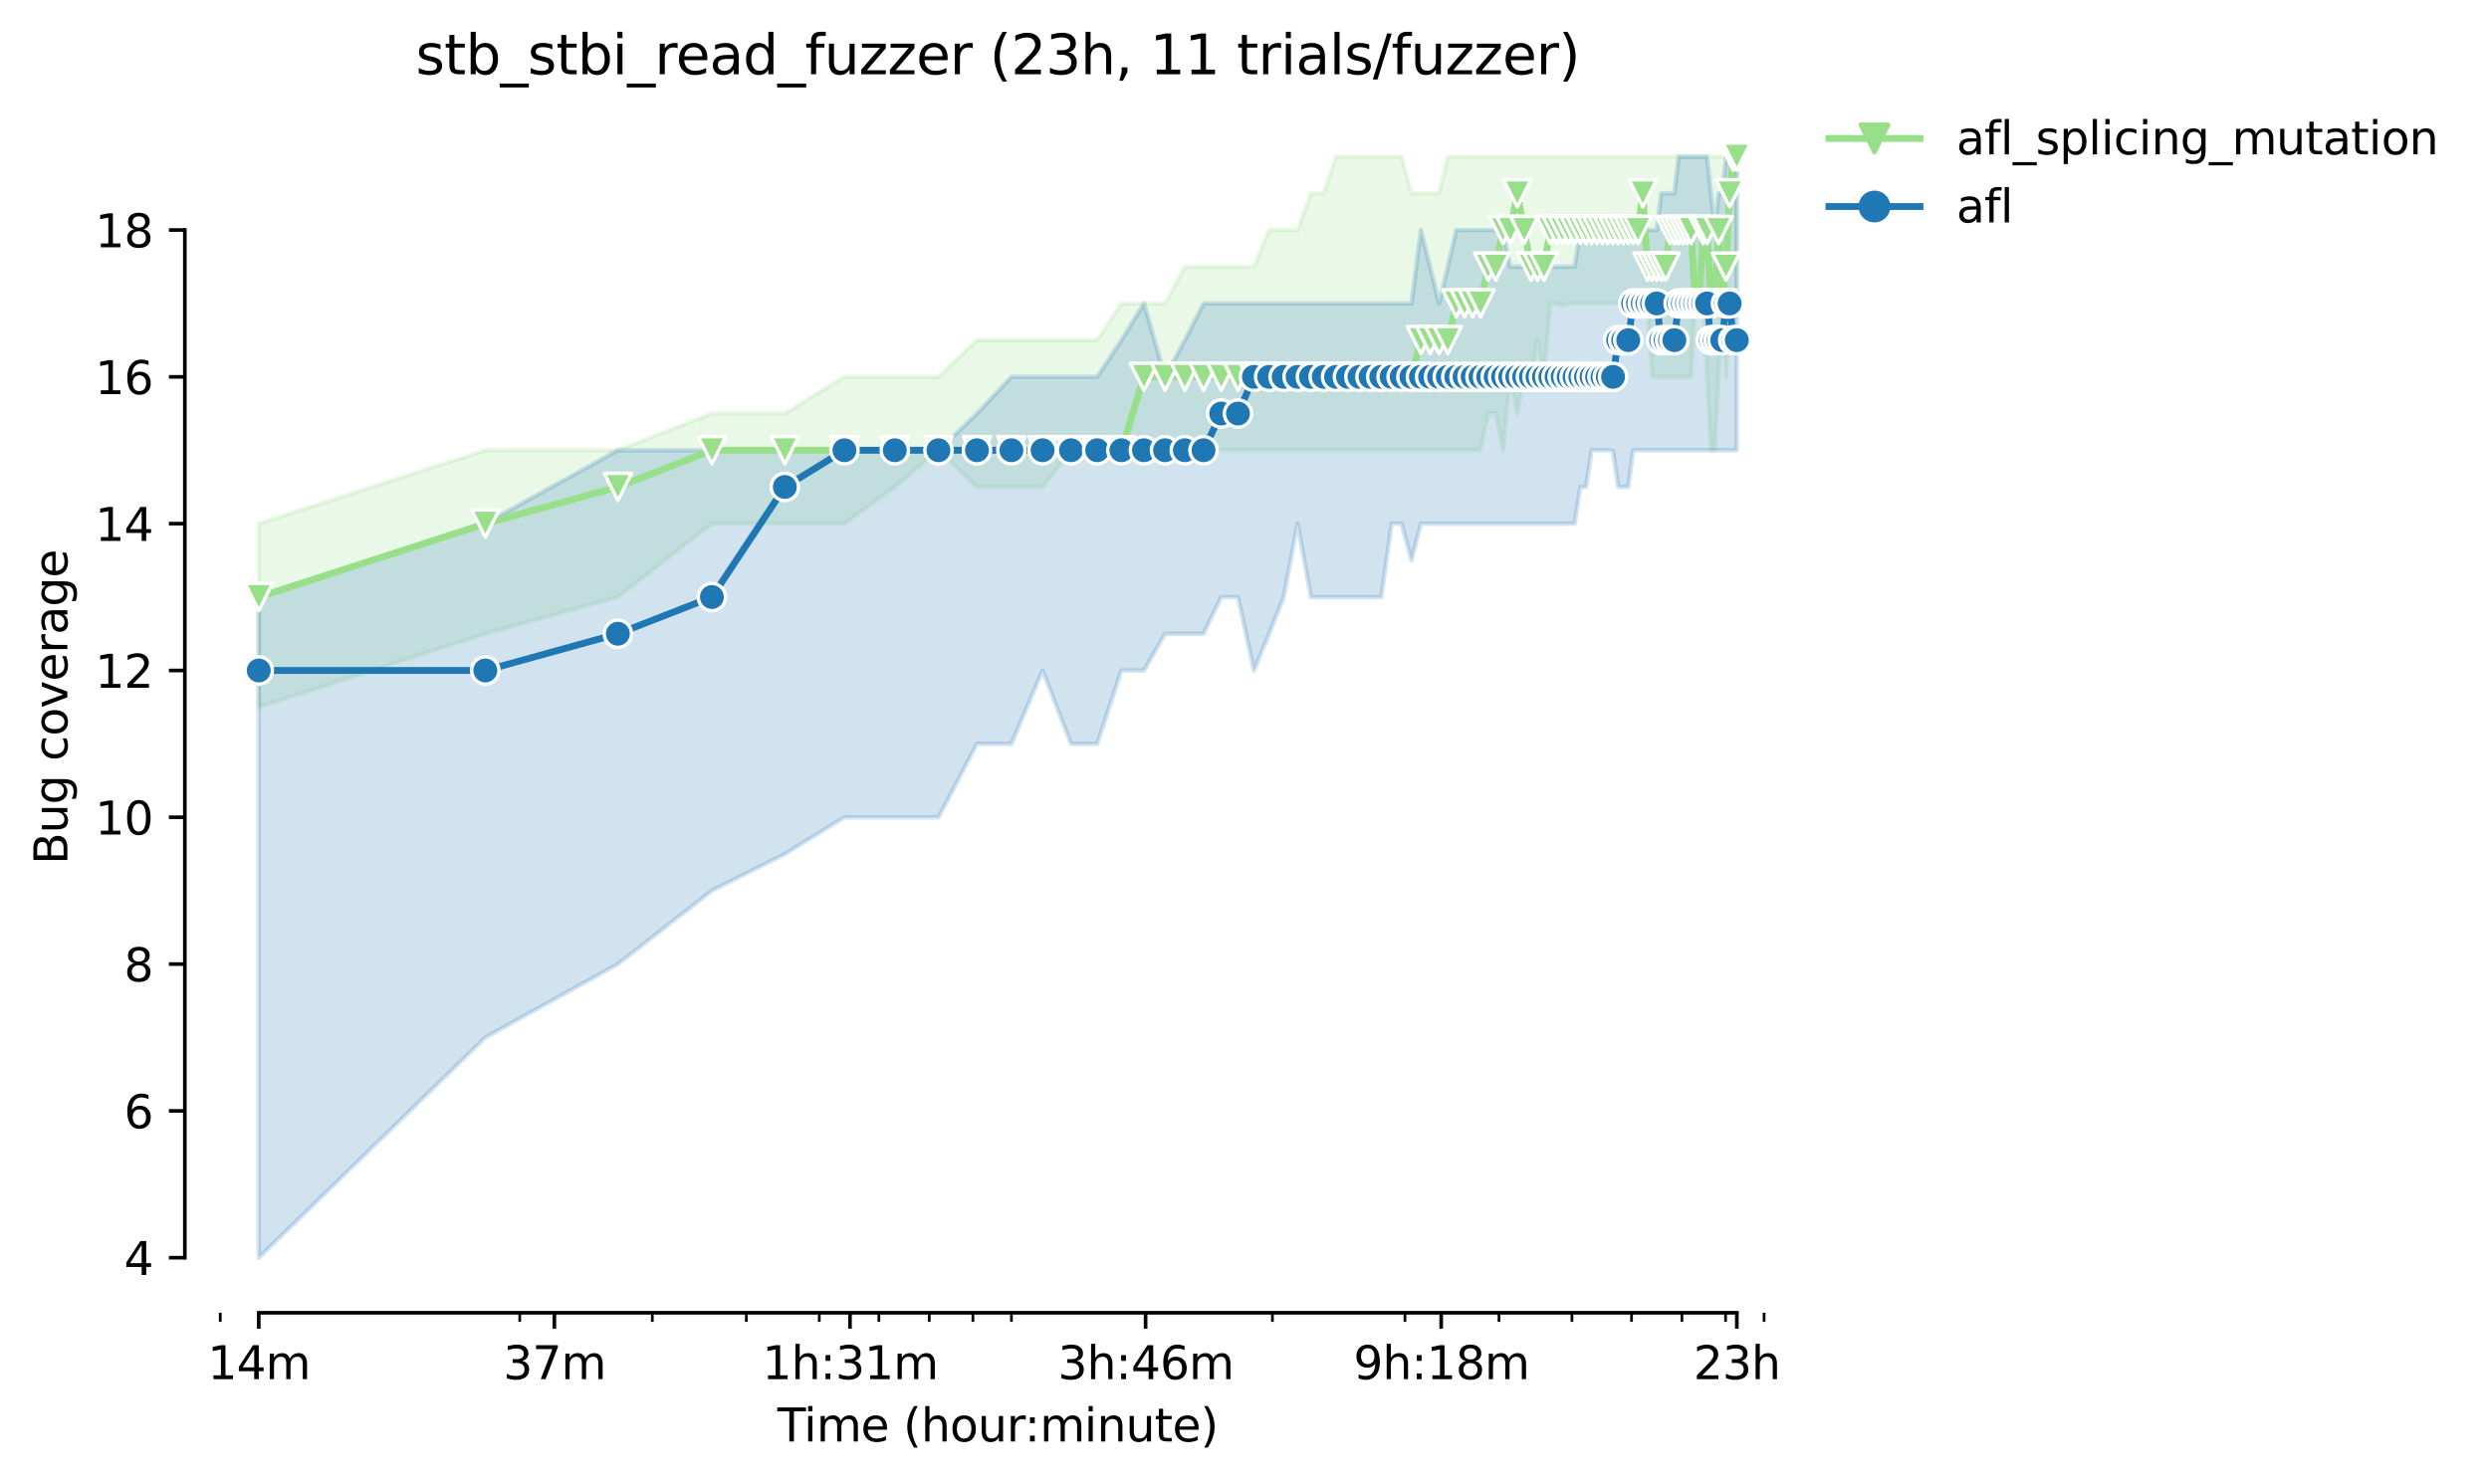 <?xml version="1.0" encoding="utf-8" standalone="no"?>
<!DOCTYPE svg PUBLIC "-//W3C//DTD SVG 1.1//EN"
  "http://www.w3.org/Graphics/SVG/1.1/DTD/svg11.dtd">
<svg height="325.986pt" version="1.1" viewBox="0 0 546.707 325.986" width="546.707pt" xmlns="http://www.w3.org/2000/svg" xmlns:xlink="http://www.w3.org/1999/xlink">
 <defs>
  <style type="text/css">*{stroke-linecap:butt;stroke-linejoin:round;}</style>
 </defs>
 <g id="figure_1">
  <g id="patch_1">
   <path d="M 0 325.986 
L 546.707 325.986 
L 546.707 0 
L 0 0 
z
" style="fill:#ffffff;"/>
  </g>
  <g id="axes_1">
   <g id="patch_2">
    <path d="M 40.603 288.43 
L 397.723 288.43 
L 397.723 22.318 
L 40.603 22.318 
z
" style="fill:#ffffff;"/>
   </g>
   <g id="PolyCollection_1">
    <defs>
     <path d="M 56.836 -210.932 
L 56.836 -170.612 
L 106.602 -186.74 
L 135.714 -194.804 
L 156.369 -210.932 
L 172.39 -210.932 
L 185.48 -210.932 
L 196.548 -218.996 
L 206.135 -227.06 
L 214.592 -218.996 
L 222.156 -218.996 
L 228.999 -218.996 
L 235.247 -227.06 
L 240.994 -227.06 
L 246.314 -227.06 
L 251.268 -227.06 
L 255.902 -227.06 
L 260.254 -227.06 
L 264.358 -227.06 
L 268.24 -227.06 
L 271.923 -227.06 
L 275.426 -227.06 
L 278.766 -227.06 
L 281.957 -227.06 
L 285.013 -227.06 
L 287.944 -227.06 
L 290.76 -227.06 
L 293.47 -227.06 
L 296.081 -227.06 
L 298.6 -227.06 
L 301.034 -227.06 
L 303.389 -227.06 
L 305.668 -227.06 
L 307.877 -227.06 
L 310.021 -227.06 
L 312.102 -227.06 
L 314.125 -227.06 
L 316.092 -227.06 
L 318.007 -227.06 
L 319.872 -227.06 
L 321.689 -227.06 
L 323.462 -227.06 
L 325.192 -227.06 
L 326.882 -235.124 
L 328.532 -235.124 
L 330.146 -227.06 
L 331.724 -243.188 
L 333.268 -235.124 
L 334.78 -243.188 
L 336.26 -243.188 
L 337.711 -251.051 
L 339.132 -243.188 
L 340.527 -259.316 
L 341.894 -259.316 
L 343.236 -258.913 
L 344.554 -259.316 
L 345.847 -259.316 
L 347.118 -259.316 
L 348.367 -259.316 
L 349.594 -259.316 
L 350.801 -259.316 
L 351.988 -259.316 
L 353.155 -259.316 
L 354.304 -259.316 
L 355.435 -259.316 
L 356.548 -259.316 
L 357.644 -259.316 
L 358.724 -259.316 
L 359.787 -259.316 
L 360.835 -259.316 
L 361.869 -259.316 
L 362.887 -243.188 
L 363.891 -243.188 
L 364.881 -243.188 
L 365.858 -243.188 
L 366.822 -243.188 
L 367.773 -243.188 
L 368.712 -243.188 
L 369.638 -243.188 
L 370.553 -243.188 
L 371.456 -243.188 
L 372.348 -259.316 
L 373.229 -259.316 
L 374.099 -259.316 
L 374.959 -243.188 
L 375.809 -227.06 
L 376.648 -227.06 
L 377.478 -243.188 
L 378.299 -259.316 
L 379.11 -243.188 
L 379.912 -259.316 
L 380.706 -259.316 
L 381.49 -259.316 
L 381.49 -291.572 
L 381.49 -291.572 
L 380.706 -291.572 
L 379.912 -291.572 
L 379.11 -291.572 
L 378.299 -291.572 
L 377.478 -291.572 
L 376.648 -291.572 
L 375.809 -291.572 
L 374.959 -291.572 
L 374.099 -291.572 
L 373.229 -291.572 
L 372.348 -291.572 
L 371.456 -291.572 
L 370.553 -291.572 
L 369.638 -291.572 
L 368.712 -291.572 
L 367.773 -291.572 
L 366.822 -291.572 
L 365.858 -291.572 
L 364.881 -291.572 
L 363.891 -291.572 
L 362.887 -291.572 
L 361.869 -291.572 
L 360.835 -291.572 
L 359.787 -291.572 
L 358.724 -291.572 
L 357.644 -291.572 
L 356.548 -291.572 
L 355.435 -291.572 
L 354.304 -291.572 
L 353.155 -291.572 
L 351.988 -291.572 
L 350.801 -291.572 
L 349.594 -291.572 
L 348.367 -291.572 
L 347.118 -291.572 
L 345.847 -291.572 
L 344.554 -291.572 
L 343.236 -291.572 
L 341.894 -291.572 
L 340.527 -291.572 
L 339.132 -291.572 
L 337.711 -291.572 
L 336.26 -291.572 
L 334.78 -291.572 
L 333.268 -291.572 
L 331.724 -291.572 
L 330.146 -291.572 
L 328.532 -291.572 
L 326.882 -291.572 
L 325.192 -291.572 
L 323.462 -291.572 
L 321.689 -291.572 
L 319.872 -291.572 
L 318.007 -291.572 
L 316.092 -283.508 
L 314.125 -283.508 
L 312.102 -283.508 
L 310.021 -283.508 
L 307.877 -291.572 
L 305.668 -291.572 
L 303.389 -291.572 
L 301.034 -291.572 
L 298.6 -291.572 
L 296.081 -291.572 
L 293.47 -291.572 
L 290.76 -283.508 
L 287.944 -283.508 
L 285.013 -275.444 
L 281.957 -275.444 
L 278.766 -275.444 
L 275.426 -267.38 
L 271.923 -267.38 
L 268.24 -267.38 
L 264.358 -267.38 
L 260.254 -267.38 
L 255.902 -259.316 
L 251.268 -259.316 
L 246.314 -259.316 
L 240.994 -251.252 
L 235.247 -251.252 
L 228.999 -251.252 
L 222.156 -251.252 
L 214.592 -251.252 
L 206.135 -243.188 
L 196.548 -243.188 
L 185.48 -243.188 
L 172.39 -235.124 
L 156.369 -235.124 
L 135.714 -227.06 
L 106.602 -227.06 
L 56.836 -210.932 
z
" id="m6fc0e48822" style="stroke:#98df8a;stroke-opacity:0.2;"/>
    </defs>
    <g clip-path="url(#p61a5224cc6)">
     <use style="fill:#98df8a;fill-opacity:0.2;stroke:#98df8a;stroke-opacity:0.2;" x="0" xlink:href="#m6fc0e48822" y="325.986"/>
    </g>
   </g>
   <g id="PolyCollection_2">
    <defs>
     <path d="M 56.836 -194.804 
L 56.836 -49.652 
L 106.602 -98.036 
L 135.714 -114.164 
L 156.369 -130.292 
L 172.39 -138.356 
L 185.48 -146.42 
L 196.548 -146.42 
L 206.135 -146.42 
L 214.592 -162.548 
L 222.156 -162.548 
L 228.999 -178.676 
L 235.247 -162.548 
L 240.994 -162.548 
L 246.314 -178.676 
L 251.268 -178.676 
L 255.902 -186.74 
L 260.254 -186.74 
L 264.358 -186.74 
L 268.24 -194.804 
L 271.923 -194.804 
L 275.426 -178.676 
L 278.766 -186.74 
L 281.957 -194.804 
L 285.013 -210.932 
L 287.944 -194.804 
L 290.76 -194.804 
L 293.47 -194.804 
L 296.081 -194.804 
L 298.6 -194.804 
L 301.034 -194.804 
L 303.389 -194.804 
L 305.668 -210.932 
L 307.877 -210.932 
L 310.021 -202.868 
L 312.102 -210.932 
L 314.125 -210.932 
L 316.092 -210.932 
L 318.007 -210.932 
L 319.872 -210.932 
L 321.689 -210.932 
L 323.462 -210.932 
L 325.192 -210.932 
L 326.882 -210.932 
L 328.532 -210.932 
L 330.146 -210.932 
L 331.724 -210.932 
L 333.268 -210.932 
L 334.78 -210.932 
L 336.26 -210.932 
L 337.711 -210.932 
L 339.132 -210.932 
L 340.527 -210.932 
L 341.894 -210.932 
L 343.236 -210.932 
L 344.554 -210.932 
L 345.847 -210.932 
L 347.118 -218.996 
L 348.367 -218.996 
L 349.594 -227.06 
L 350.801 -227.06 
L 351.988 -227.06 
L 353.155 -227.06 
L 354.304 -226.859 
L 355.435 -218.996 
L 356.548 -218.996 
L 357.644 -218.996 
L 358.724 -227.06 
L 359.787 -227.06 
L 360.835 -227.06 
L 361.869 -227.06 
L 362.887 -227.06 
L 363.891 -227.06 
L 364.881 -227.06 
L 365.858 -227.06 
L 366.822 -227.06 
L 367.773 -227.06 
L 368.712 -227.06 
L 369.638 -227.06 
L 370.553 -227.06 
L 371.456 -227.06 
L 372.348 -227.06 
L 373.229 -227.06 
L 374.099 -227.06 
L 374.959 -227.06 
L 375.809 -227.06 
L 376.648 -227.06 
L 377.478 -227.06 
L 378.299 -227.06 
L 379.11 -227.06 
L 379.912 -227.06 
L 380.706 -227.06 
L 381.49 -227.06 
L 381.49 -291.572 
L 381.49 -291.572 
L 380.706 -291.572 
L 379.912 -291.572 
L 379.11 -291.572 
L 378.299 -283.508 
L 377.478 -283.508 
L 376.648 -275.646 
L 375.809 -283.508 
L 374.959 -291.572 
L 374.099 -291.572 
L 373.229 -291.572 
L 372.348 -291.572 
L 371.456 -291.572 
L 370.553 -291.572 
L 369.638 -291.572 
L 368.712 -291.572 
L 367.773 -283.508 
L 366.822 -283.508 
L 365.858 -283.508 
L 364.881 -283.508 
L 363.891 -275.444 
L 362.887 -275.444 
L 361.869 -275.444 
L 360.835 -275.444 
L 359.787 -275.444 
L 358.724 -275.444 
L 357.644 -275.444 
L 356.548 -275.444 
L 355.435 -275.444 
L 354.304 -275.444 
L 353.155 -275.444 
L 351.988 -275.444 
L 350.801 -275.444 
L 349.594 -275.444 
L 348.367 -275.444 
L 347.118 -275.444 
L 345.847 -267.38 
L 344.554 -267.38 
L 343.236 -267.38 
L 341.894 -267.38 
L 340.527 -267.38 
L 339.132 -267.38 
L 337.711 -267.38 
L 336.26 -267.38 
L 334.78 -267.38 
L 333.268 -267.38 
L 331.724 -267.38 
L 330.146 -275.444 
L 328.532 -275.444 
L 326.882 -275.444 
L 325.192 -275.444 
L 323.462 -275.444 
L 321.689 -275.444 
L 319.872 -275.444 
L 318.007 -267.38 
L 316.092 -259.316 
L 314.125 -267.38 
L 312.102 -275.444 
L 310.021 -259.316 
L 307.877 -259.316 
L 305.668 -259.316 
L 303.389 -259.316 
L 301.034 -259.316 
L 298.6 -259.316 
L 296.081 -259.316 
L 293.47 -259.316 
L 290.76 -259.316 
L 287.944 -259.316 
L 285.013 -259.316 
L 281.957 -259.316 
L 278.766 -259.316 
L 275.426 -259.316 
L 271.923 -259.316 
L 268.24 -259.316 
L 264.358 -259.316 
L 260.254 -251.252 
L 255.902 -243.188 
L 251.268 -259.316 
L 246.314 -251.252 
L 240.994 -243.188 
L 235.247 -243.188 
L 228.999 -243.188 
L 222.156 -243.188 
L 214.592 -235.124 
L 206.135 -227.06 
L 196.548 -227.06 
L 185.48 -227.06 
L 172.39 -227.06 
L 156.369 -227.06 
L 135.714 -227.06 
L 106.602 -210.932 
L 56.836 -194.804 
z
" id="mc05d222df8" style="stroke:#1f77b4;stroke-opacity:0.2;"/>
    </defs>
    <g clip-path="url(#p61a5224cc6)">
     <use style="fill:#1f77b4;fill-opacity:0.2;stroke:#1f77b4;stroke-opacity:0.2;" x="0" xlink:href="#mc05d222df8" y="325.986"/>
    </g>
   </g>
   <g id="matplotlib.axis_1">
    <g id="xtick_1">
     <g id="line2d_1">
      <defs>
       <path d="M 0 0 
L 0 3.5 
" id="mc863f2933f" style="stroke:#000000;stroke-width:0.8;"/>
      </defs>
      <g>
       <use style="stroke:#000000;stroke-width:0.8;" x="56.836" xlink:href="#mc863f2933f" y="288.43"/>
      </g>
     </g>
     <g id="text_1">
      <!-- 14m -->
      <g transform="translate(45.603 303.029)scale(0.1 -0.1)">
       <defs>
        <path d="M 794 531 
L 1825 531 
L 1825 4091 
L 703 3866 
L 703 4441 
L 1819 4666 
L 2450 4666 
L 2450 531 
L 3481 531 
L 3481 0 
L 794 0 
L 794 531 
z
" id="DejaVuSans-31" transform="scale(0.016)"/>
        <path d="M 2419 4116 
L 825 1625 
L 2419 1625 
L 2419 4116 
z
M 2253 4666 
L 3047 4666 
L 3047 1625 
L 3713 1625 
L 3713 1100 
L 3047 1100 
L 3047 0 
L 2419 0 
L 2419 1100 
L 313 1100 
L 313 1709 
L 2253 4666 
z
" id="DejaVuSans-34" transform="scale(0.016)"/>
        <path d="M 3328 2828 
Q 3544 3216 3844 3400 
Q 4144 3584 4550 3584 
Q 5097 3584 5394 3201 
Q 5691 2819 5691 2113 
L 5691 0 
L 5113 0 
L 5113 2094 
Q 5113 2597 4934 2840 
Q 4756 3084 4391 3084 
Q 3944 3084 3684 2787 
Q 3425 2491 3425 1978 
L 3425 0 
L 2847 0 
L 2847 2094 
Q 2847 2600 2669 2842 
Q 2491 3084 2119 3084 
Q 1678 3084 1418 2786 
Q 1159 2488 1159 1978 
L 1159 0 
L 581 0 
L 581 3500 
L 1159 3500 
L 1159 2956 
Q 1356 3278 1631 3431 
Q 1906 3584 2284 3584 
Q 2666 3584 2933 3390 
Q 3200 3197 3328 2828 
z
" id="DejaVuSans-6d" transform="scale(0.016)"/>
       </defs>
       <use xlink:href="#DejaVuSans-31"/>
       <use x="63.623" xlink:href="#DejaVuSans-34"/>
       <use x="127.246" xlink:href="#DejaVuSans-6d"/>
      </g>
     </g>
    </g>
    <g id="xtick_2">
     <g id="line2d_2">
      <g>
       <use style="stroke:#000000;stroke-width:0.8;" x="121.767" xlink:href="#mc863f2933f" y="288.43"/>
      </g>
     </g>
     <g id="text_2">
      <!-- 37m -->
      <g transform="translate(110.534 303.029)scale(0.1 -0.1)">
       <defs>
        <path d="M 2597 2516 
Q 3050 2419 3304 2112 
Q 3559 1806 3559 1356 
Q 3559 666 3084 287 
Q 2609 -91 1734 -91 
Q 1441 -91 1130 -33 
Q 819 25 488 141 
L 488 750 
Q 750 597 1062 519 
Q 1375 441 1716 441 
Q 2309 441 2620 675 
Q 2931 909 2931 1356 
Q 2931 1769 2642 2001 
Q 2353 2234 1838 2234 
L 1294 2234 
L 1294 2753 
L 1863 2753 
Q 2328 2753 2575 2939 
Q 2822 3125 2822 3475 
Q 2822 3834 2567 4026 
Q 2313 4219 1838 4219 
Q 1578 4219 1281 4162 
Q 984 4106 628 3988 
L 628 4550 
Q 988 4650 1302 4700 
Q 1616 4750 1894 4750 
Q 2613 4750 3031 4423 
Q 3450 4097 3450 3541 
Q 3450 3153 3228 2886 
Q 3006 2619 2597 2516 
z
" id="DejaVuSans-33" transform="scale(0.016)"/>
        <path d="M 525 4666 
L 3525 4666 
L 3525 4397 
L 1831 0 
L 1172 0 
L 2766 4134 
L 525 4134 
L 525 4666 
z
" id="DejaVuSans-37" transform="scale(0.016)"/>
       </defs>
       <use xlink:href="#DejaVuSans-33"/>
       <use x="63.623" xlink:href="#DejaVuSans-37"/>
       <use x="127.246" xlink:href="#DejaVuSans-6d"/>
      </g>
     </g>
    </g>
    <g id="xtick_3">
     <g id="line2d_3">
      <g>
       <use style="stroke:#000000;stroke-width:0.8;" x="186.698" xlink:href="#mc863f2933f" y="288.43"/>
      </g>
     </g>
     <g id="text_3">
      <!-- 1h:31m -->
      <g transform="translate(167.431 303.029)scale(0.1 -0.1)">
       <defs>
        <path d="M 3513 2113 
L 3513 0 
L 2938 0 
L 2938 2094 
Q 2938 2591 2744 2837 
Q 2550 3084 2163 3084 
Q 1697 3084 1428 2787 
Q 1159 2491 1159 1978 
L 1159 0 
L 581 0 
L 581 4863 
L 1159 4863 
L 1159 2956 
Q 1366 3272 1645 3428 
Q 1925 3584 2291 3584 
Q 2894 3584 3203 3211 
Q 3513 2838 3513 2113 
z
" id="DejaVuSans-68" transform="scale(0.016)"/>
        <path d="M 750 794 
L 1409 794 
L 1409 0 
L 750 0 
L 750 794 
z
M 750 3309 
L 1409 3309 
L 1409 2516 
L 750 2516 
L 750 3309 
z
" id="DejaVuSans-3a" transform="scale(0.016)"/>
       </defs>
       <use xlink:href="#DejaVuSans-31"/>
       <use x="63.623" xlink:href="#DejaVuSans-68"/>
       <use x="127.002" xlink:href="#DejaVuSans-3a"/>
       <use x="160.693" xlink:href="#DejaVuSans-33"/>
       <use x="224.316" xlink:href="#DejaVuSans-31"/>
       <use x="287.939" xlink:href="#DejaVuSans-6d"/>
      </g>
     </g>
    </g>
    <g id="xtick_4">
     <g id="line2d_4">
      <g>
       <use style="stroke:#000000;stroke-width:0.8;" x="251.629" xlink:href="#mc863f2933f" y="288.43"/>
      </g>
     </g>
     <g id="text_4">
      <!-- 3h:46m -->
      <g transform="translate(232.362 303.029)scale(0.1 -0.1)">
       <defs>
        <path d="M 2113 2584 
Q 1688 2584 1439 2293 
Q 1191 2003 1191 1497 
Q 1191 994 1439 701 
Q 1688 409 2113 409 
Q 2538 409 2786 701 
Q 3034 994 3034 1497 
Q 3034 2003 2786 2293 
Q 2538 2584 2113 2584 
z
M 3366 4563 
L 3366 3988 
Q 3128 4100 2886 4159 
Q 2644 4219 2406 4219 
Q 1781 4219 1451 3797 
Q 1122 3375 1075 2522 
Q 1259 2794 1537 2939 
Q 1816 3084 2150 3084 
Q 2853 3084 3261 2657 
Q 3669 2231 3669 1497 
Q 3669 778 3244 343 
Q 2819 -91 2113 -91 
Q 1303 -91 875 529 
Q 447 1150 447 2328 
Q 447 3434 972 4092 
Q 1497 4750 2381 4750 
Q 2619 4750 2861 4703 
Q 3103 4656 3366 4563 
z
" id="DejaVuSans-36" transform="scale(0.016)"/>
       </defs>
       <use xlink:href="#DejaVuSans-33"/>
       <use x="63.623" xlink:href="#DejaVuSans-68"/>
       <use x="127.002" xlink:href="#DejaVuSans-3a"/>
       <use x="160.693" xlink:href="#DejaVuSans-34"/>
       <use x="224.316" xlink:href="#DejaVuSans-36"/>
       <use x="287.939" xlink:href="#DejaVuSans-6d"/>
      </g>
     </g>
    </g>
    <g id="xtick_5">
     <g id="line2d_5">
      <g>
       <use style="stroke:#000000;stroke-width:0.8;" x="316.56" xlink:href="#mc863f2933f" y="288.43"/>
      </g>
     </g>
     <g id="text_5">
      <!-- 9h:18m -->
      <g transform="translate(297.293 303.029)scale(0.1 -0.1)">
       <defs>
        <path d="M 703 97 
L 703 672 
Q 941 559 1184 500 
Q 1428 441 1663 441 
Q 2288 441 2617 861 
Q 2947 1281 2994 2138 
Q 2813 1869 2534 1725 
Q 2256 1581 1919 1581 
Q 1219 1581 811 2004 
Q 403 2428 403 3163 
Q 403 3881 828 4315 
Q 1253 4750 1959 4750 
Q 2769 4750 3195 4129 
Q 3622 3509 3622 2328 
Q 3622 1225 3098 567 
Q 2575 -91 1691 -91 
Q 1453 -91 1209 -44 
Q 966 3 703 97 
z
M 1959 2075 
Q 2384 2075 2632 2365 
Q 2881 2656 2881 3163 
Q 2881 3666 2632 3958 
Q 2384 4250 1959 4250 
Q 1534 4250 1286 3958 
Q 1038 3666 1038 3163 
Q 1038 2656 1286 2365 
Q 1534 2075 1959 2075 
z
" id="DejaVuSans-39" transform="scale(0.016)"/>
        <path d="M 2034 2216 
Q 1584 2216 1326 1975 
Q 1069 1734 1069 1313 
Q 1069 891 1326 650 
Q 1584 409 2034 409 
Q 2484 409 2743 651 
Q 3003 894 3003 1313 
Q 3003 1734 2745 1975 
Q 2488 2216 2034 2216 
z
M 1403 2484 
Q 997 2584 770 2862 
Q 544 3141 544 3541 
Q 544 4100 942 4425 
Q 1341 4750 2034 4750 
Q 2731 4750 3128 4425 
Q 3525 4100 3525 3541 
Q 3525 3141 3298 2862 
Q 3072 2584 2669 2484 
Q 3125 2378 3379 2068 
Q 3634 1759 3634 1313 
Q 3634 634 3220 271 
Q 2806 -91 2034 -91 
Q 1263 -91 848 271 
Q 434 634 434 1313 
Q 434 1759 690 2068 
Q 947 2378 1403 2484 
z
M 1172 3481 
Q 1172 3119 1398 2916 
Q 1625 2713 2034 2713 
Q 2441 2713 2670 2916 
Q 2900 3119 2900 3481 
Q 2900 3844 2670 4047 
Q 2441 4250 2034 4250 
Q 1625 4250 1398 4047 
Q 1172 3844 1172 3481 
z
" id="DejaVuSans-38" transform="scale(0.016)"/>
       </defs>
       <use xlink:href="#DejaVuSans-39"/>
       <use x="63.623" xlink:href="#DejaVuSans-68"/>
       <use x="127.002" xlink:href="#DejaVuSans-3a"/>
       <use x="160.693" xlink:href="#DejaVuSans-31"/>
       <use x="224.316" xlink:href="#DejaVuSans-38"/>
       <use x="287.939" xlink:href="#DejaVuSans-6d"/>
      </g>
     </g>
    </g>
    <g id="xtick_6">
     <g id="line2d_6">
      <g>
       <use style="stroke:#000000;stroke-width:0.8;" x="381.491" xlink:href="#mc863f2933f" y="288.43"/>
      </g>
     </g>
     <g id="text_6">
      <!-- 23h -->
      <g transform="translate(371.96 303.029)scale(0.1 -0.1)">
       <defs>
        <path d="M 1228 531 
L 3431 531 
L 3431 0 
L 469 0 
L 469 531 
Q 828 903 1448 1529 
Q 2069 2156 2228 2338 
Q 2531 2678 2651 2914 
Q 2772 3150 2772 3378 
Q 2772 3750 2511 3984 
Q 2250 4219 1831 4219 
Q 1534 4219 1204 4116 
Q 875 4013 500 3803 
L 500 4441 
Q 881 4594 1212 4672 
Q 1544 4750 1819 4750 
Q 2544 4750 2975 4387 
Q 3406 4025 3406 3419 
Q 3406 3131 3298 2873 
Q 3191 2616 2906 2266 
Q 2828 2175 2409 1742 
Q 1991 1309 1228 531 
z
" id="DejaVuSans-32" transform="scale(0.016)"/>
       </defs>
       <use xlink:href="#DejaVuSans-32"/>
       <use x="63.623" xlink:href="#DejaVuSans-33"/>
       <use x="127.246" xlink:href="#DejaVuSans-68"/>
      </g>
     </g>
    </g>
    <g id="xtick_7">
     <g id="line2d_7">
      <defs>
       <path d="M 0 0 
L 0 2 
" id="mab64ecb45b" style="stroke:#000000;stroke-width:0.6;"/>
      </defs>
      <g>
       <use style="stroke:#000000;stroke-width:0.6;" x="48.379" xlink:href="#mab64ecb45b" y="288.43"/>
      </g>
     </g>
    </g>
    <g id="xtick_8">
     <g id="line2d_8">
      <g>
       <use style="stroke:#000000;stroke-width:0.6;" x="114.167" xlink:href="#mab64ecb45b" y="288.43"/>
      </g>
     </g>
    </g>
    <g id="xtick_9">
     <g id="line2d_9">
      <g>
       <use style="stroke:#000000;stroke-width:0.6;" x="143.278" xlink:href="#mab64ecb45b" y="288.43"/>
      </g>
     </g>
    </g>
    <g id="xtick_10">
     <g id="line2d_10">
      <g>
       <use style="stroke:#000000;stroke-width:0.6;" x="163.933" xlink:href="#mab64ecb45b" y="288.43"/>
      </g>
     </g>
    </g>
    <g id="xtick_11">
     <g id="line2d_11">
      <g>
       <use style="stroke:#000000;stroke-width:0.6;" x="179.955" xlink:href="#mab64ecb45b" y="288.43"/>
      </g>
     </g>
    </g>
    <g id="xtick_12">
     <g id="line2d_12">
      <g>
       <use style="stroke:#000000;stroke-width:0.6;" x="193.045" xlink:href="#mab64ecb45b" y="288.43"/>
      </g>
     </g>
    </g>
    <g id="xtick_13">
     <g id="line2d_13">
      <g>
       <use style="stroke:#000000;stroke-width:0.6;" x="204.113" xlink:href="#mab64ecb45b" y="288.43"/>
      </g>
     </g>
    </g>
    <g id="xtick_14">
     <g id="line2d_14">
      <g>
       <use style="stroke:#000000;stroke-width:0.6;" x="213.7" xlink:href="#mab64ecb45b" y="288.43"/>
      </g>
     </g>
    </g>
    <g id="xtick_15">
     <g id="line2d_15">
      <g>
       <use style="stroke:#000000;stroke-width:0.6;" x="222.156" xlink:href="#mab64ecb45b" y="288.43"/>
      </g>
     </g>
    </g>
    <g id="xtick_16">
     <g id="line2d_16">
      <g>
       <use style="stroke:#000000;stroke-width:0.6;" x="279.488" xlink:href="#mab64ecb45b" y="288.43"/>
      </g>
     </g>
    </g>
    <g id="xtick_17">
     <g id="line2d_17">
      <g>
       <use style="stroke:#000000;stroke-width:0.6;" x="308.599" xlink:href="#mab64ecb45b" y="288.43"/>
      </g>
     </g>
    </g>
    <g id="xtick_18">
     <g id="line2d_18">
      <g>
       <use style="stroke:#000000;stroke-width:0.6;" x="329.254" xlink:href="#mab64ecb45b" y="288.43"/>
      </g>
     </g>
    </g>
    <g id="xtick_19">
     <g id="line2d_19">
      <g>
       <use style="stroke:#000000;stroke-width:0.6;" x="345.275" xlink:href="#mab64ecb45b" y="288.43"/>
      </g>
     </g>
    </g>
    <g id="xtick_20">
     <g id="line2d_20">
      <g>
       <use style="stroke:#000000;stroke-width:0.6;" x="358.366" xlink:href="#mab64ecb45b" y="288.43"/>
      </g>
     </g>
    </g>
    <g id="xtick_21">
     <g id="line2d_21">
      <g>
       <use style="stroke:#000000;stroke-width:0.6;" x="369.433" xlink:href="#mab64ecb45b" y="288.43"/>
      </g>
     </g>
    </g>
    <g id="xtick_22">
     <g id="line2d_22">
      <g>
       <use style="stroke:#000000;stroke-width:0.6;" x="379.02" xlink:href="#mab64ecb45b" y="288.43"/>
      </g>
     </g>
    </g>
    <g id="xtick_23">
     <g id="line2d_23">
      <g>
       <use style="stroke:#000000;stroke-width:0.6;" x="387.477" xlink:href="#mab64ecb45b" y="288.43"/>
      </g>
     </g>
    </g>
    <g id="text_7">
     <!-- Time (hour:minute) -->
     <g transform="translate(170.756 316.707)scale(0.1 -0.1)">
      <defs>
       <path d="M -19 4666 
L 3928 4666 
L 3928 4134 
L 2272 4134 
L 2272 0 
L 1638 0 
L 1638 4134 
L -19 4134 
L -19 4666 
z
" id="DejaVuSans-54" transform="scale(0.016)"/>
       <path d="M 603 3500 
L 1178 3500 
L 1178 0 
L 603 0 
L 603 3500 
z
M 603 4863 
L 1178 4863 
L 1178 4134 
L 603 4134 
L 603 4863 
z
" id="DejaVuSans-69" transform="scale(0.016)"/>
       <path d="M 3597 1894 
L 3597 1613 
L 953 1613 
Q 991 1019 1311 708 
Q 1631 397 2203 397 
Q 2534 397 2845 478 
Q 3156 559 3463 722 
L 3463 178 
Q 3153 47 2828 -22 
Q 2503 -91 2169 -91 
Q 1331 -91 842 396 
Q 353 884 353 1716 
Q 353 2575 817 3079 
Q 1281 3584 2069 3584 
Q 2775 3584 3186 3129 
Q 3597 2675 3597 1894 
z
M 3022 2063 
Q 3016 2534 2758 2815 
Q 2500 3097 2075 3097 
Q 1594 3097 1305 2825 
Q 1016 2553 972 2059 
L 3022 2063 
z
" id="DejaVuSans-65" transform="scale(0.016)"/>
       <path id="DejaVuSans-20" transform="scale(0.016)"/>
       <path d="M 1984 4856 
Q 1566 4138 1362 3434 
Q 1159 2731 1159 2009 
Q 1159 1288 1364 580 
Q 1569 -128 1984 -844 
L 1484 -844 
Q 1016 -109 783 600 
Q 550 1309 550 2009 
Q 550 2706 781 3412 
Q 1013 4119 1484 4856 
L 1984 4856 
z
" id="DejaVuSans-28" transform="scale(0.016)"/>
       <path d="M 1959 3097 
Q 1497 3097 1228 2736 
Q 959 2375 959 1747 
Q 959 1119 1226 758 
Q 1494 397 1959 397 
Q 2419 397 2687 759 
Q 2956 1122 2956 1747 
Q 2956 2369 2687 2733 
Q 2419 3097 1959 3097 
z
M 1959 3584 
Q 2709 3584 3137 3096 
Q 3566 2609 3566 1747 
Q 3566 888 3137 398 
Q 2709 -91 1959 -91 
Q 1206 -91 779 398 
Q 353 888 353 1747 
Q 353 2609 779 3096 
Q 1206 3584 1959 3584 
z
" id="DejaVuSans-6f" transform="scale(0.016)"/>
       <path d="M 544 1381 
L 544 3500 
L 1119 3500 
L 1119 1403 
Q 1119 906 1312 657 
Q 1506 409 1894 409 
Q 2359 409 2629 706 
Q 2900 1003 2900 1516 
L 2900 3500 
L 3475 3500 
L 3475 0 
L 2900 0 
L 2900 538 
Q 2691 219 2414 64 
Q 2138 -91 1772 -91 
Q 1169 -91 856 284 
Q 544 659 544 1381 
z
M 1991 3584 
L 1991 3584 
z
" id="DejaVuSans-75" transform="scale(0.016)"/>
       <path d="M 2631 2963 
Q 2534 3019 2420 3045 
Q 2306 3072 2169 3072 
Q 1681 3072 1420 2755 
Q 1159 2438 1159 1844 
L 1159 0 
L 581 0 
L 581 3500 
L 1159 3500 
L 1159 2956 
Q 1341 3275 1631 3429 
Q 1922 3584 2338 3584 
Q 2397 3584 2469 3576 
Q 2541 3569 2628 3553 
L 2631 2963 
z
" id="DejaVuSans-72" transform="scale(0.016)"/>
       <path d="M 3513 2113 
L 3513 0 
L 2938 0 
L 2938 2094 
Q 2938 2591 2744 2837 
Q 2550 3084 2163 3084 
Q 1697 3084 1428 2787 
Q 1159 2491 1159 1978 
L 1159 0 
L 581 0 
L 581 3500 
L 1159 3500 
L 1159 2956 
Q 1366 3272 1645 3428 
Q 1925 3584 2291 3584 
Q 2894 3584 3203 3211 
Q 3513 2838 3513 2113 
z
" id="DejaVuSans-6e" transform="scale(0.016)"/>
       <path d="M 1172 4494 
L 1172 3500 
L 2356 3500 
L 2356 3053 
L 1172 3053 
L 1172 1153 
Q 1172 725 1289 603 
Q 1406 481 1766 481 
L 2356 481 
L 2356 0 
L 1766 0 
Q 1100 0 847 248 
Q 594 497 594 1153 
L 594 3053 
L 172 3053 
L 172 3500 
L 594 3500 
L 594 4494 
L 1172 4494 
z
" id="DejaVuSans-74" transform="scale(0.016)"/>
       <path d="M 513 4856 
L 1013 4856 
Q 1481 4119 1714 3412 
Q 1947 2706 1947 2009 
Q 1947 1309 1714 600 
Q 1481 -109 1013 -844 
L 513 -844 
Q 928 -128 1133 580 
Q 1338 1288 1338 2009 
Q 1338 2731 1133 3434 
Q 928 4138 513 4856 
z
" id="DejaVuSans-29" transform="scale(0.016)"/>
      </defs>
      <use xlink:href="#DejaVuSans-54"/>
      <use x="57.959" xlink:href="#DejaVuSans-69"/>
      <use x="85.742" xlink:href="#DejaVuSans-6d"/>
      <use x="183.154" xlink:href="#DejaVuSans-65"/>
      <use x="244.678" xlink:href="#DejaVuSans-20"/>
      <use x="276.465" xlink:href="#DejaVuSans-28"/>
      <use x="315.479" xlink:href="#DejaVuSans-68"/>
      <use x="378.857" xlink:href="#DejaVuSans-6f"/>
      <use x="440.039" xlink:href="#DejaVuSans-75"/>
      <use x="503.418" xlink:href="#DejaVuSans-72"/>
      <use x="542.781" xlink:href="#DejaVuSans-3a"/>
      <use x="576.473" xlink:href="#DejaVuSans-6d"/>
      <use x="673.885" xlink:href="#DejaVuSans-69"/>
      <use x="701.668" xlink:href="#DejaVuSans-6e"/>
      <use x="765.047" xlink:href="#DejaVuSans-75"/>
      <use x="828.426" xlink:href="#DejaVuSans-74"/>
      <use x="867.635" xlink:href="#DejaVuSans-65"/>
      <use x="929.158" xlink:href="#DejaVuSans-29"/>
     </g>
    </g>
   </g>
   <g id="matplotlib.axis_2">
    <g id="ytick_1">
     <g id="line2d_24">
      <defs>
       <path d="M 0 0 
L -3.5 0 
" id="md0a9fdaa5f" style="stroke:#000000;stroke-width:0.8;"/>
      </defs>
      <g>
       <use style="stroke:#000000;stroke-width:0.8;" x="40.603" xlink:href="#md0a9fdaa5f" y="276.334"/>
      </g>
     </g>
     <g id="text_8">
      <!-- 4 -->
      <g transform="translate(27.241 280.133)scale(0.1 -0.1)">
       <use xlink:href="#DejaVuSans-34"/>
      </g>
     </g>
    </g>
    <g id="ytick_2">
     <g id="line2d_25">
      <g>
       <use style="stroke:#000000;stroke-width:0.8;" x="40.603" xlink:href="#md0a9fdaa5f" y="244.078"/>
      </g>
     </g>
     <g id="text_9">
      <!-- 6 -->
      <g transform="translate(27.241 247.877)scale(0.1 -0.1)">
       <use xlink:href="#DejaVuSans-36"/>
      </g>
     </g>
    </g>
    <g id="ytick_3">
     <g id="line2d_26">
      <g>
       <use style="stroke:#000000;stroke-width:0.8;" x="40.603" xlink:href="#md0a9fdaa5f" y="211.822"/>
      </g>
     </g>
     <g id="text_10">
      <!-- 8 -->
      <g transform="translate(27.241 215.621)scale(0.1 -0.1)">
       <use xlink:href="#DejaVuSans-38"/>
      </g>
     </g>
    </g>
    <g id="ytick_4">
     <g id="line2d_27">
      <g>
       <use style="stroke:#000000;stroke-width:0.8;" x="40.603" xlink:href="#md0a9fdaa5f" y="179.566"/>
      </g>
     </g>
     <g id="text_11">
      <!-- 10 -->
      <g transform="translate(20.878 183.365)scale(0.1 -0.1)">
       <defs>
        <path d="M 2034 4250 
Q 1547 4250 1301 3770 
Q 1056 3291 1056 2328 
Q 1056 1369 1301 889 
Q 1547 409 2034 409 
Q 2525 409 2770 889 
Q 3016 1369 3016 2328 
Q 3016 3291 2770 3770 
Q 2525 4250 2034 4250 
z
M 2034 4750 
Q 2819 4750 3233 4129 
Q 3647 3509 3647 2328 
Q 3647 1150 3233 529 
Q 2819 -91 2034 -91 
Q 1250 -91 836 529 
Q 422 1150 422 2328 
Q 422 3509 836 4129 
Q 1250 4750 2034 4750 
z
" id="DejaVuSans-30" transform="scale(0.016)"/>
       </defs>
       <use xlink:href="#DejaVuSans-31"/>
       <use x="63.623" xlink:href="#DejaVuSans-30"/>
      </g>
     </g>
    </g>
    <g id="ytick_5">
     <g id="line2d_28">
      <g>
       <use style="stroke:#000000;stroke-width:0.8;" x="40.603" xlink:href="#md0a9fdaa5f" y="147.31"/>
      </g>
     </g>
     <g id="text_12">
      <!-- 12 -->
      <g transform="translate(20.878 151.109)scale(0.1 -0.1)">
       <use xlink:href="#DejaVuSans-31"/>
       <use x="63.623" xlink:href="#DejaVuSans-32"/>
      </g>
     </g>
    </g>
    <g id="ytick_6">
     <g id="line2d_29">
      <g>
       <use style="stroke:#000000;stroke-width:0.8;" x="40.603" xlink:href="#md0a9fdaa5f" y="115.054"/>
      </g>
     </g>
     <g id="text_13">
      <!-- 14 -->
      <g transform="translate(20.878 118.853)scale(0.1 -0.1)">
       <use xlink:href="#DejaVuSans-31"/>
       <use x="63.623" xlink:href="#DejaVuSans-34"/>
      </g>
     </g>
    </g>
    <g id="ytick_7">
     <g id="line2d_30">
      <g>
       <use style="stroke:#000000;stroke-width:0.8;" x="40.603" xlink:href="#md0a9fdaa5f" y="82.798"/>
      </g>
     </g>
     <g id="text_14">
      <!-- 16 -->
      <g transform="translate(20.878 86.597)scale(0.1 -0.1)">
       <use xlink:href="#DejaVuSans-31"/>
       <use x="63.623" xlink:href="#DejaVuSans-36"/>
      </g>
     </g>
    </g>
    <g id="ytick_8">
     <g id="line2d_31">
      <g>
       <use style="stroke:#000000;stroke-width:0.8;" x="40.603" xlink:href="#md0a9fdaa5f" y="50.542"/>
      </g>
     </g>
     <g id="text_15">
      <!-- 18 -->
      <g transform="translate(20.878 54.341)scale(0.1 -0.1)">
       <use xlink:href="#DejaVuSans-31"/>
       <use x="63.623" xlink:href="#DejaVuSans-38"/>
      </g>
     </g>
    </g>
    <g id="text_16">
     <!-- Bug coverage -->
     <g transform="translate(14.798 189.951)rotate(-90)scale(0.1 -0.1)">
      <defs>
       <path d="M 1259 2228 
L 1259 519 
L 2272 519 
Q 2781 519 3026 730 
Q 3272 941 3272 1375 
Q 3272 1813 3026 2020 
Q 2781 2228 2272 2228 
L 1259 2228 
z
M 1259 4147 
L 1259 2741 
L 2194 2741 
Q 2656 2741 2882 2914 
Q 3109 3088 3109 3444 
Q 3109 3797 2882 3972 
Q 2656 4147 2194 4147 
L 1259 4147 
z
M 628 4666 
L 2241 4666 
Q 2963 4666 3353 4366 
Q 3744 4066 3744 3513 
Q 3744 3084 3544 2831 
Q 3344 2578 2956 2516 
Q 3422 2416 3680 2098 
Q 3938 1781 3938 1306 
Q 3938 681 3513 340 
Q 3088 0 2303 0 
L 628 0 
L 628 4666 
z
" id="DejaVuSans-42" transform="scale(0.016)"/>
       <path d="M 2906 1791 
Q 2906 2416 2648 2759 
Q 2391 3103 1925 3103 
Q 1463 3103 1205 2759 
Q 947 2416 947 1791 
Q 947 1169 1205 825 
Q 1463 481 1925 481 
Q 2391 481 2648 825 
Q 2906 1169 2906 1791 
z
M 3481 434 
Q 3481 -459 3084 -895 
Q 2688 -1331 1869 -1331 
Q 1566 -1331 1297 -1286 
Q 1028 -1241 775 -1147 
L 775 -588 
Q 1028 -725 1275 -790 
Q 1522 -856 1778 -856 
Q 2344 -856 2625 -561 
Q 2906 -266 2906 331 
L 2906 616 
Q 2728 306 2450 153 
Q 2172 0 1784 0 
Q 1141 0 747 490 
Q 353 981 353 1791 
Q 353 2603 747 3093 
Q 1141 3584 1784 3584 
Q 2172 3584 2450 3431 
Q 2728 3278 2906 2969 
L 2906 3500 
L 3481 3500 
L 3481 434 
z
" id="DejaVuSans-67" transform="scale(0.016)"/>
       <path d="M 3122 3366 
L 3122 2828 
Q 2878 2963 2633 3030 
Q 2388 3097 2138 3097 
Q 1578 3097 1268 2742 
Q 959 2388 959 1747 
Q 959 1106 1268 751 
Q 1578 397 2138 397 
Q 2388 397 2633 464 
Q 2878 531 3122 666 
L 3122 134 
Q 2881 22 2623 -34 
Q 2366 -91 2075 -91 
Q 1284 -91 818 406 
Q 353 903 353 1747 
Q 353 2603 823 3093 
Q 1294 3584 2113 3584 
Q 2378 3584 2631 3529 
Q 2884 3475 3122 3366 
z
" id="DejaVuSans-63" transform="scale(0.016)"/>
       <path d="M 191 3500 
L 800 3500 
L 1894 563 
L 2988 3500 
L 3597 3500 
L 2284 0 
L 1503 0 
L 191 3500 
z
" id="DejaVuSans-76" transform="scale(0.016)"/>
       <path d="M 2194 1759 
Q 1497 1759 1228 1600 
Q 959 1441 959 1056 
Q 959 750 1161 570 
Q 1363 391 1709 391 
Q 2188 391 2477 730 
Q 2766 1069 2766 1631 
L 2766 1759 
L 2194 1759 
z
M 3341 1997 
L 3341 0 
L 2766 0 
L 2766 531 
Q 2569 213 2275 61 
Q 1981 -91 1556 -91 
Q 1019 -91 701 211 
Q 384 513 384 1019 
Q 384 1609 779 1909 
Q 1175 2209 1959 2209 
L 2766 2209 
L 2766 2266 
Q 2766 2663 2505 2880 
Q 2244 3097 1772 3097 
Q 1472 3097 1187 3025 
Q 903 2953 641 2809 
L 641 3341 
Q 956 3463 1253 3523 
Q 1550 3584 1831 3584 
Q 2591 3584 2966 3190 
Q 3341 2797 3341 1997 
z
" id="DejaVuSans-61" transform="scale(0.016)"/>
      </defs>
      <use xlink:href="#DejaVuSans-42"/>
      <use x="68.604" xlink:href="#DejaVuSans-75"/>
      <use x="131.982" xlink:href="#DejaVuSans-67"/>
      <use x="195.459" xlink:href="#DejaVuSans-20"/>
      <use x="227.246" xlink:href="#DejaVuSans-63"/>
      <use x="282.227" xlink:href="#DejaVuSans-6f"/>
      <use x="343.408" xlink:href="#DejaVuSans-76"/>
      <use x="402.588" xlink:href="#DejaVuSans-65"/>
      <use x="464.111" xlink:href="#DejaVuSans-72"/>
      <use x="505.225" xlink:href="#DejaVuSans-61"/>
      <use x="566.504" xlink:href="#DejaVuSans-67"/>
      <use x="629.98" xlink:href="#DejaVuSans-65"/>
     </g>
    </g>
   </g>
   <g id="line2d_32">
    <path clip-path="url(#p61a5224cc6)" d="M 56.836 131.182 
L 106.602 115.054 
L 135.714 106.99 
L 156.369 98.926 
L 172.39 98.926 
L 185.48 98.926 
L 196.548 98.926 
L 206.135 98.926 
L 214.592 98.926 
L 222.156 98.926 
L 228.999 98.926 
L 235.247 98.926 
L 240.994 98.926 
L 246.314 98.926 
L 251.268 82.798 
L 255.902 82.798 
L 260.254 82.798 
L 264.358 82.798 
L 268.24 82.798 
L 271.923 82.798 
L 275.426 82.798 
L 278.766 82.798 
L 281.957 82.798 
L 285.013 82.798 
L 287.944 82.798 
L 290.76 82.798 
L 293.47 82.798 
L 296.081 82.798 
L 298.6 82.798 
L 301.034 82.798 
L 303.389 82.798 
L 305.668 82.798 
L 307.877 82.798 
L 310.021 82.798 
L 312.102 74.734 
L 314.125 74.734 
L 316.092 74.734 
L 318.007 74.734 
L 319.872 66.67 
L 321.689 66.67 
L 323.462 66.67 
L 325.192 66.67 
L 326.882 58.606 
L 328.532 58.606 
L 330.146 50.542 
L 331.724 50.542 
L 333.268 42.478 
L 334.78 50.542 
L 336.26 58.606 
L 337.711 58.606 
L 339.132 58.606 
L 340.527 50.542 
L 341.894 50.542 
L 343.236 50.542 
L 344.554 50.542 
L 345.847 50.542 
L 347.118 50.542 
L 348.367 50.542 
L 349.594 50.542 
L 350.801 50.542 
L 351.988 50.542 
L 353.155 50.542 
L 354.304 50.542 
L 355.435 50.542 
L 356.548 50.542 
L 357.644 50.542 
L 358.724 50.542 
L 359.787 50.542 
L 360.835 42.478 
L 361.869 58.606 
L 362.887 58.606 
L 363.891 58.606 
L 364.881 58.606 
L 365.858 58.606 
L 366.822 50.542 
L 367.773 50.542 
L 368.712 50.542 
L 369.638 50.542 
L 370.553 50.542 
L 371.456 50.542 
L 372.348 66.67 
L 373.229 66.67 
L 374.099 50.542 
L 374.959 50.542 
L 375.809 66.67 
L 376.648 66.67 
L 377.478 50.542 
L 378.299 66.67 
L 379.11 58.606 
L 379.912 42.478 
L 380.706 34.414 
L 381.49 34.414 
" style="fill:none;stroke:#98df8a;stroke-linecap:square;stroke-width:1.5;"/>
    <defs>
     <path d="M -0 3 
L 3 -3 
L -3 -3 
z
" id="m6c99f978a7" style="stroke:#ffffff;stroke-linejoin:miter;stroke-width:0.75;"/>
    </defs>
    <g clip-path="url(#p61a5224cc6)">
     <use style="fill:#98df8a;stroke:#ffffff;stroke-linejoin:miter;stroke-width:0.75;" x="56.836" xlink:href="#m6c99f978a7" y="131.182"/>
     <use style="fill:#98df8a;stroke:#ffffff;stroke-linejoin:miter;stroke-width:0.75;" x="106.602" xlink:href="#m6c99f978a7" y="115.054"/>
     <use style="fill:#98df8a;stroke:#ffffff;stroke-linejoin:miter;stroke-width:0.75;" x="135.714" xlink:href="#m6c99f978a7" y="106.99"/>
     <use style="fill:#98df8a;stroke:#ffffff;stroke-linejoin:miter;stroke-width:0.75;" x="156.369" xlink:href="#m6c99f978a7" y="98.926"/>
     <use style="fill:#98df8a;stroke:#ffffff;stroke-linejoin:miter;stroke-width:0.75;" x="172.39" xlink:href="#m6c99f978a7" y="98.926"/>
     <use style="fill:#98df8a;stroke:#ffffff;stroke-linejoin:miter;stroke-width:0.75;" x="185.48" xlink:href="#m6c99f978a7" y="98.926"/>
     <use style="fill:#98df8a;stroke:#ffffff;stroke-linejoin:miter;stroke-width:0.75;" x="196.548" xlink:href="#m6c99f978a7" y="98.926"/>
     <use style="fill:#98df8a;stroke:#ffffff;stroke-linejoin:miter;stroke-width:0.75;" x="206.135" xlink:href="#m6c99f978a7" y="98.926"/>
     <use style="fill:#98df8a;stroke:#ffffff;stroke-linejoin:miter;stroke-width:0.75;" x="214.592" xlink:href="#m6c99f978a7" y="98.926"/>
     <use style="fill:#98df8a;stroke:#ffffff;stroke-linejoin:miter;stroke-width:0.75;" x="222.156" xlink:href="#m6c99f978a7" y="98.926"/>
     <use style="fill:#98df8a;stroke:#ffffff;stroke-linejoin:miter;stroke-width:0.75;" x="228.999" xlink:href="#m6c99f978a7" y="98.926"/>
     <use style="fill:#98df8a;stroke:#ffffff;stroke-linejoin:miter;stroke-width:0.75;" x="235.247" xlink:href="#m6c99f978a7" y="98.926"/>
     <use style="fill:#98df8a;stroke:#ffffff;stroke-linejoin:miter;stroke-width:0.75;" x="240.994" xlink:href="#m6c99f978a7" y="98.926"/>
     <use style="fill:#98df8a;stroke:#ffffff;stroke-linejoin:miter;stroke-width:0.75;" x="246.314" xlink:href="#m6c99f978a7" y="98.926"/>
     <use style="fill:#98df8a;stroke:#ffffff;stroke-linejoin:miter;stroke-width:0.75;" x="251.268" xlink:href="#m6c99f978a7" y="82.798"/>
     <use style="fill:#98df8a;stroke:#ffffff;stroke-linejoin:miter;stroke-width:0.75;" x="255.902" xlink:href="#m6c99f978a7" y="82.798"/>
     <use style="fill:#98df8a;stroke:#ffffff;stroke-linejoin:miter;stroke-width:0.75;" x="260.254" xlink:href="#m6c99f978a7" y="82.798"/>
     <use style="fill:#98df8a;stroke:#ffffff;stroke-linejoin:miter;stroke-width:0.75;" x="264.358" xlink:href="#m6c99f978a7" y="82.798"/>
     <use style="fill:#98df8a;stroke:#ffffff;stroke-linejoin:miter;stroke-width:0.75;" x="268.24" xlink:href="#m6c99f978a7" y="82.798"/>
     <use style="fill:#98df8a;stroke:#ffffff;stroke-linejoin:miter;stroke-width:0.75;" x="271.923" xlink:href="#m6c99f978a7" y="82.798"/>
     <use style="fill:#98df8a;stroke:#ffffff;stroke-linejoin:miter;stroke-width:0.75;" x="275.426" xlink:href="#m6c99f978a7" y="82.798"/>
     <use style="fill:#98df8a;stroke:#ffffff;stroke-linejoin:miter;stroke-width:0.75;" x="278.766" xlink:href="#m6c99f978a7" y="82.798"/>
     <use style="fill:#98df8a;stroke:#ffffff;stroke-linejoin:miter;stroke-width:0.75;" x="281.957" xlink:href="#m6c99f978a7" y="82.798"/>
     <use style="fill:#98df8a;stroke:#ffffff;stroke-linejoin:miter;stroke-width:0.75;" x="285.013" xlink:href="#m6c99f978a7" y="82.798"/>
     <use style="fill:#98df8a;stroke:#ffffff;stroke-linejoin:miter;stroke-width:0.75;" x="287.944" xlink:href="#m6c99f978a7" y="82.798"/>
     <use style="fill:#98df8a;stroke:#ffffff;stroke-linejoin:miter;stroke-width:0.75;" x="290.76" xlink:href="#m6c99f978a7" y="82.798"/>
     <use style="fill:#98df8a;stroke:#ffffff;stroke-linejoin:miter;stroke-width:0.75;" x="293.47" xlink:href="#m6c99f978a7" y="82.798"/>
     <use style="fill:#98df8a;stroke:#ffffff;stroke-linejoin:miter;stroke-width:0.75;" x="296.081" xlink:href="#m6c99f978a7" y="82.798"/>
     <use style="fill:#98df8a;stroke:#ffffff;stroke-linejoin:miter;stroke-width:0.75;" x="298.6" xlink:href="#m6c99f978a7" y="82.798"/>
     <use style="fill:#98df8a;stroke:#ffffff;stroke-linejoin:miter;stroke-width:0.75;" x="301.034" xlink:href="#m6c99f978a7" y="82.798"/>
     <use style="fill:#98df8a;stroke:#ffffff;stroke-linejoin:miter;stroke-width:0.75;" x="303.389" xlink:href="#m6c99f978a7" y="82.798"/>
     <use style="fill:#98df8a;stroke:#ffffff;stroke-linejoin:miter;stroke-width:0.75;" x="305.668" xlink:href="#m6c99f978a7" y="82.798"/>
     <use style="fill:#98df8a;stroke:#ffffff;stroke-linejoin:miter;stroke-width:0.75;" x="307.877" xlink:href="#m6c99f978a7" y="82.798"/>
     <use style="fill:#98df8a;stroke:#ffffff;stroke-linejoin:miter;stroke-width:0.75;" x="310.021" xlink:href="#m6c99f978a7" y="82.798"/>
     <use style="fill:#98df8a;stroke:#ffffff;stroke-linejoin:miter;stroke-width:0.75;" x="312.102" xlink:href="#m6c99f978a7" y="74.734"/>
     <use style="fill:#98df8a;stroke:#ffffff;stroke-linejoin:miter;stroke-width:0.75;" x="314.125" xlink:href="#m6c99f978a7" y="74.734"/>
     <use style="fill:#98df8a;stroke:#ffffff;stroke-linejoin:miter;stroke-width:0.75;" x="316.092" xlink:href="#m6c99f978a7" y="74.734"/>
     <use style="fill:#98df8a;stroke:#ffffff;stroke-linejoin:miter;stroke-width:0.75;" x="318.007" xlink:href="#m6c99f978a7" y="74.734"/>
     <use style="fill:#98df8a;stroke:#ffffff;stroke-linejoin:miter;stroke-width:0.75;" x="319.872" xlink:href="#m6c99f978a7" y="66.67"/>
     <use style="fill:#98df8a;stroke:#ffffff;stroke-linejoin:miter;stroke-width:0.75;" x="321.689" xlink:href="#m6c99f978a7" y="66.67"/>
     <use style="fill:#98df8a;stroke:#ffffff;stroke-linejoin:miter;stroke-width:0.75;" x="323.462" xlink:href="#m6c99f978a7" y="66.67"/>
     <use style="fill:#98df8a;stroke:#ffffff;stroke-linejoin:miter;stroke-width:0.75;" x="325.192" xlink:href="#m6c99f978a7" y="66.67"/>
     <use style="fill:#98df8a;stroke:#ffffff;stroke-linejoin:miter;stroke-width:0.75;" x="326.882" xlink:href="#m6c99f978a7" y="58.606"/>
     <use style="fill:#98df8a;stroke:#ffffff;stroke-linejoin:miter;stroke-width:0.75;" x="328.532" xlink:href="#m6c99f978a7" y="58.606"/>
     <use style="fill:#98df8a;stroke:#ffffff;stroke-linejoin:miter;stroke-width:0.75;" x="330.146" xlink:href="#m6c99f978a7" y="50.542"/>
     <use style="fill:#98df8a;stroke:#ffffff;stroke-linejoin:miter;stroke-width:0.75;" x="331.724" xlink:href="#m6c99f978a7" y="50.542"/>
     <use style="fill:#98df8a;stroke:#ffffff;stroke-linejoin:miter;stroke-width:0.75;" x="333.268" xlink:href="#m6c99f978a7" y="42.478"/>
     <use style="fill:#98df8a;stroke:#ffffff;stroke-linejoin:miter;stroke-width:0.75;" x="334.78" xlink:href="#m6c99f978a7" y="50.542"/>
     <use style="fill:#98df8a;stroke:#ffffff;stroke-linejoin:miter;stroke-width:0.75;" x="336.26" xlink:href="#m6c99f978a7" y="58.606"/>
     <use style="fill:#98df8a;stroke:#ffffff;stroke-linejoin:miter;stroke-width:0.75;" x="337.711" xlink:href="#m6c99f978a7" y="58.606"/>
     <use style="fill:#98df8a;stroke:#ffffff;stroke-linejoin:miter;stroke-width:0.75;" x="339.132" xlink:href="#m6c99f978a7" y="58.606"/>
     <use style="fill:#98df8a;stroke:#ffffff;stroke-linejoin:miter;stroke-width:0.75;" x="340.527" xlink:href="#m6c99f978a7" y="50.542"/>
     <use style="fill:#98df8a;stroke:#ffffff;stroke-linejoin:miter;stroke-width:0.75;" x="341.894" xlink:href="#m6c99f978a7" y="50.542"/>
     <use style="fill:#98df8a;stroke:#ffffff;stroke-linejoin:miter;stroke-width:0.75;" x="343.236" xlink:href="#m6c99f978a7" y="50.542"/>
     <use style="fill:#98df8a;stroke:#ffffff;stroke-linejoin:miter;stroke-width:0.75;" x="344.554" xlink:href="#m6c99f978a7" y="50.542"/>
     <use style="fill:#98df8a;stroke:#ffffff;stroke-linejoin:miter;stroke-width:0.75;" x="345.847" xlink:href="#m6c99f978a7" y="50.542"/>
     <use style="fill:#98df8a;stroke:#ffffff;stroke-linejoin:miter;stroke-width:0.75;" x="347.118" xlink:href="#m6c99f978a7" y="50.542"/>
     <use style="fill:#98df8a;stroke:#ffffff;stroke-linejoin:miter;stroke-width:0.75;" x="348.367" xlink:href="#m6c99f978a7" y="50.542"/>
     <use style="fill:#98df8a;stroke:#ffffff;stroke-linejoin:miter;stroke-width:0.75;" x="349.594" xlink:href="#m6c99f978a7" y="50.542"/>
     <use style="fill:#98df8a;stroke:#ffffff;stroke-linejoin:miter;stroke-width:0.75;" x="350.801" xlink:href="#m6c99f978a7" y="50.542"/>
     <use style="fill:#98df8a;stroke:#ffffff;stroke-linejoin:miter;stroke-width:0.75;" x="351.988" xlink:href="#m6c99f978a7" y="50.542"/>
     <use style="fill:#98df8a;stroke:#ffffff;stroke-linejoin:miter;stroke-width:0.75;" x="353.155" xlink:href="#m6c99f978a7" y="50.542"/>
     <use style="fill:#98df8a;stroke:#ffffff;stroke-linejoin:miter;stroke-width:0.75;" x="354.304" xlink:href="#m6c99f978a7" y="50.542"/>
     <use style="fill:#98df8a;stroke:#ffffff;stroke-linejoin:miter;stroke-width:0.75;" x="355.435" xlink:href="#m6c99f978a7" y="50.542"/>
     <use style="fill:#98df8a;stroke:#ffffff;stroke-linejoin:miter;stroke-width:0.75;" x="356.548" xlink:href="#m6c99f978a7" y="50.542"/>
     <use style="fill:#98df8a;stroke:#ffffff;stroke-linejoin:miter;stroke-width:0.75;" x="357.644" xlink:href="#m6c99f978a7" y="50.542"/>
     <use style="fill:#98df8a;stroke:#ffffff;stroke-linejoin:miter;stroke-width:0.75;" x="358.724" xlink:href="#m6c99f978a7" y="50.542"/>
     <use style="fill:#98df8a;stroke:#ffffff;stroke-linejoin:miter;stroke-width:0.75;" x="359.787" xlink:href="#m6c99f978a7" y="50.542"/>
     <use style="fill:#98df8a;stroke:#ffffff;stroke-linejoin:miter;stroke-width:0.75;" x="360.835" xlink:href="#m6c99f978a7" y="42.478"/>
     <use style="fill:#98df8a;stroke:#ffffff;stroke-linejoin:miter;stroke-width:0.75;" x="361.869" xlink:href="#m6c99f978a7" y="58.606"/>
     <use style="fill:#98df8a;stroke:#ffffff;stroke-linejoin:miter;stroke-width:0.75;" x="362.887" xlink:href="#m6c99f978a7" y="58.606"/>
     <use style="fill:#98df8a;stroke:#ffffff;stroke-linejoin:miter;stroke-width:0.75;" x="363.891" xlink:href="#m6c99f978a7" y="58.606"/>
     <use style="fill:#98df8a;stroke:#ffffff;stroke-linejoin:miter;stroke-width:0.75;" x="364.881" xlink:href="#m6c99f978a7" y="58.606"/>
     <use style="fill:#98df8a;stroke:#ffffff;stroke-linejoin:miter;stroke-width:0.75;" x="365.858" xlink:href="#m6c99f978a7" y="58.606"/>
     <use style="fill:#98df8a;stroke:#ffffff;stroke-linejoin:miter;stroke-width:0.75;" x="366.822" xlink:href="#m6c99f978a7" y="50.542"/>
     <use style="fill:#98df8a;stroke:#ffffff;stroke-linejoin:miter;stroke-width:0.75;" x="367.773" xlink:href="#m6c99f978a7" y="50.542"/>
     <use style="fill:#98df8a;stroke:#ffffff;stroke-linejoin:miter;stroke-width:0.75;" x="368.712" xlink:href="#m6c99f978a7" y="50.542"/>
     <use style="fill:#98df8a;stroke:#ffffff;stroke-linejoin:miter;stroke-width:0.75;" x="369.638" xlink:href="#m6c99f978a7" y="50.542"/>
     <use style="fill:#98df8a;stroke:#ffffff;stroke-linejoin:miter;stroke-width:0.75;" x="370.553" xlink:href="#m6c99f978a7" y="50.542"/>
     <use style="fill:#98df8a;stroke:#ffffff;stroke-linejoin:miter;stroke-width:0.75;" x="371.456" xlink:href="#m6c99f978a7" y="50.542"/>
     <use style="fill:#98df8a;stroke:#ffffff;stroke-linejoin:miter;stroke-width:0.75;" x="372.348" xlink:href="#m6c99f978a7" y="66.67"/>
     <use style="fill:#98df8a;stroke:#ffffff;stroke-linejoin:miter;stroke-width:0.75;" x="373.229" xlink:href="#m6c99f978a7" y="66.67"/>
     <use style="fill:#98df8a;stroke:#ffffff;stroke-linejoin:miter;stroke-width:0.75;" x="374.099" xlink:href="#m6c99f978a7" y="50.542"/>
     <use style="fill:#98df8a;stroke:#ffffff;stroke-linejoin:miter;stroke-width:0.75;" x="374.959" xlink:href="#m6c99f978a7" y="50.542"/>
     <use style="fill:#98df8a;stroke:#ffffff;stroke-linejoin:miter;stroke-width:0.75;" x="375.809" xlink:href="#m6c99f978a7" y="66.67"/>
     <use style="fill:#98df8a;stroke:#ffffff;stroke-linejoin:miter;stroke-width:0.75;" x="376.648" xlink:href="#m6c99f978a7" y="66.67"/>
     <use style="fill:#98df8a;stroke:#ffffff;stroke-linejoin:miter;stroke-width:0.75;" x="377.478" xlink:href="#m6c99f978a7" y="50.542"/>
     <use style="fill:#98df8a;stroke:#ffffff;stroke-linejoin:miter;stroke-width:0.75;" x="378.299" xlink:href="#m6c99f978a7" y="66.67"/>
     <use style="fill:#98df8a;stroke:#ffffff;stroke-linejoin:miter;stroke-width:0.75;" x="379.11" xlink:href="#m6c99f978a7" y="58.606"/>
     <use style="fill:#98df8a;stroke:#ffffff;stroke-linejoin:miter;stroke-width:0.75;" x="379.912" xlink:href="#m6c99f978a7" y="42.478"/>
     <use style="fill:#98df8a;stroke:#ffffff;stroke-linejoin:miter;stroke-width:0.75;" x="380.706" xlink:href="#m6c99f978a7" y="34.414"/>
     <use style="fill:#98df8a;stroke:#ffffff;stroke-linejoin:miter;stroke-width:0.75;" x="381.49" xlink:href="#m6c99f978a7" y="34.414"/>
    </g>
   </g>
   <g id="line2d_33">
    <path clip-path="url(#p61a5224cc6)" d="M 56.836 147.31 
L 106.602 147.31 
L 135.714 139.246 
L 156.369 131.182 
L 172.39 106.99 
L 185.48 98.926 
L 196.548 98.926 
L 206.135 98.926 
L 214.592 98.926 
L 222.156 98.926 
L 228.999 98.926 
L 235.247 98.926 
L 240.994 98.926 
L 246.314 98.926 
L 251.268 98.926 
L 255.902 98.926 
L 260.254 98.926 
L 264.358 98.926 
L 268.24 90.862 
L 271.923 90.862 
L 275.426 82.798 
L 278.766 82.798 
L 281.957 82.798 
L 285.013 82.798 
L 287.944 82.798 
L 290.76 82.798 
L 293.47 82.798 
L 296.081 82.798 
L 298.6 82.798 
L 301.034 82.798 
L 303.389 82.798 
L 305.668 82.798 
L 307.877 82.798 
L 310.021 82.798 
L 312.102 82.798 
L 314.125 82.798 
L 316.092 82.798 
L 318.007 82.798 
L 319.872 82.798 
L 321.689 82.798 
L 323.462 82.798 
L 325.192 82.798 
L 326.882 82.798 
L 328.532 82.798 
L 330.146 82.798 
L 331.724 82.798 
L 333.268 82.798 
L 334.78 82.798 
L 336.26 82.798 
L 337.711 82.798 
L 339.132 82.798 
L 340.527 82.798 
L 341.894 82.798 
L 343.236 82.798 
L 344.554 82.798 
L 345.847 82.798 
L 347.118 82.798 
L 348.367 82.798 
L 349.594 82.798 
L 350.801 82.798 
L 351.988 82.798 
L 353.155 82.798 
L 354.304 82.798 
L 355.435 74.734 
L 356.548 74.734 
L 357.644 74.734 
L 358.724 66.67 
L 359.787 66.67 
L 360.835 66.67 
L 361.869 66.67 
L 362.887 66.67 
L 363.891 66.67 
L 364.881 74.734 
L 365.858 74.734 
L 366.822 74.734 
L 367.773 74.734 
L 368.712 66.67 
L 369.638 66.67 
L 370.553 66.67 
L 371.456 66.67 
L 372.348 66.67 
L 373.229 66.67 
L 374.099 66.67 
L 374.959 66.67 
L 375.809 74.734 
L 376.648 74.734 
L 377.478 74.734 
L 378.299 74.734 
L 379.11 66.67 
L 379.912 66.67 
L 380.706 74.734 
L 381.49 74.734 
" style="fill:none;stroke:#1f77b4;stroke-linecap:square;stroke-width:1.5;"/>
    <defs>
     <path d="M 0 3 
C 0.796 3 1.559 2.684 2.121 2.121 
C 2.684 1.559 3 0.796 3 0 
C 3 -0.796 2.684 -1.559 2.121 -2.121 
C 1.559 -2.684 0.796 -3 0 -3 
C -0.796 -3 -1.559 -2.684 -2.121 -2.121 
C -2.684 -1.559 -3 -0.796 -3 0 
C -3 0.796 -2.684 1.559 -2.121 2.121 
C -1.559 2.684 -0.796 3 0 3 
z
" id="m8e9236c823" style="stroke:#ffffff;stroke-width:0.75;"/>
    </defs>
    <g clip-path="url(#p61a5224cc6)">
     <use style="fill:#1f77b4;stroke:#ffffff;stroke-width:0.75;" x="56.836" xlink:href="#m8e9236c823" y="147.31"/>
     <use style="fill:#1f77b4;stroke:#ffffff;stroke-width:0.75;" x="106.602" xlink:href="#m8e9236c823" y="147.31"/>
     <use style="fill:#1f77b4;stroke:#ffffff;stroke-width:0.75;" x="135.714" xlink:href="#m8e9236c823" y="139.246"/>
     <use style="fill:#1f77b4;stroke:#ffffff;stroke-width:0.75;" x="156.369" xlink:href="#m8e9236c823" y="131.182"/>
     <use style="fill:#1f77b4;stroke:#ffffff;stroke-width:0.75;" x="172.39" xlink:href="#m8e9236c823" y="106.99"/>
     <use style="fill:#1f77b4;stroke:#ffffff;stroke-width:0.75;" x="185.48" xlink:href="#m8e9236c823" y="98.926"/>
     <use style="fill:#1f77b4;stroke:#ffffff;stroke-width:0.75;" x="196.548" xlink:href="#m8e9236c823" y="98.926"/>
     <use style="fill:#1f77b4;stroke:#ffffff;stroke-width:0.75;" x="206.135" xlink:href="#m8e9236c823" y="98.926"/>
     <use style="fill:#1f77b4;stroke:#ffffff;stroke-width:0.75;" x="214.592" xlink:href="#m8e9236c823" y="98.926"/>
     <use style="fill:#1f77b4;stroke:#ffffff;stroke-width:0.75;" x="222.156" xlink:href="#m8e9236c823" y="98.926"/>
     <use style="fill:#1f77b4;stroke:#ffffff;stroke-width:0.75;" x="228.999" xlink:href="#m8e9236c823" y="98.926"/>
     <use style="fill:#1f77b4;stroke:#ffffff;stroke-width:0.75;" x="235.247" xlink:href="#m8e9236c823" y="98.926"/>
     <use style="fill:#1f77b4;stroke:#ffffff;stroke-width:0.75;" x="240.994" xlink:href="#m8e9236c823" y="98.926"/>
     <use style="fill:#1f77b4;stroke:#ffffff;stroke-width:0.75;" x="246.314" xlink:href="#m8e9236c823" y="98.926"/>
     <use style="fill:#1f77b4;stroke:#ffffff;stroke-width:0.75;" x="251.268" xlink:href="#m8e9236c823" y="98.926"/>
     <use style="fill:#1f77b4;stroke:#ffffff;stroke-width:0.75;" x="255.902" xlink:href="#m8e9236c823" y="98.926"/>
     <use style="fill:#1f77b4;stroke:#ffffff;stroke-width:0.75;" x="260.254" xlink:href="#m8e9236c823" y="98.926"/>
     <use style="fill:#1f77b4;stroke:#ffffff;stroke-width:0.75;" x="264.358" xlink:href="#m8e9236c823" y="98.926"/>
     <use style="fill:#1f77b4;stroke:#ffffff;stroke-width:0.75;" x="268.24" xlink:href="#m8e9236c823" y="90.862"/>
     <use style="fill:#1f77b4;stroke:#ffffff;stroke-width:0.75;" x="271.923" xlink:href="#m8e9236c823" y="90.862"/>
     <use style="fill:#1f77b4;stroke:#ffffff;stroke-width:0.75;" x="275.426" xlink:href="#m8e9236c823" y="82.798"/>
     <use style="fill:#1f77b4;stroke:#ffffff;stroke-width:0.75;" x="278.766" xlink:href="#m8e9236c823" y="82.798"/>
     <use style="fill:#1f77b4;stroke:#ffffff;stroke-width:0.75;" x="281.957" xlink:href="#m8e9236c823" y="82.798"/>
     <use style="fill:#1f77b4;stroke:#ffffff;stroke-width:0.75;" x="285.013" xlink:href="#m8e9236c823" y="82.798"/>
     <use style="fill:#1f77b4;stroke:#ffffff;stroke-width:0.75;" x="287.944" xlink:href="#m8e9236c823" y="82.798"/>
     <use style="fill:#1f77b4;stroke:#ffffff;stroke-width:0.75;" x="290.76" xlink:href="#m8e9236c823" y="82.798"/>
     <use style="fill:#1f77b4;stroke:#ffffff;stroke-width:0.75;" x="293.47" xlink:href="#m8e9236c823" y="82.798"/>
     <use style="fill:#1f77b4;stroke:#ffffff;stroke-width:0.75;" x="296.081" xlink:href="#m8e9236c823" y="82.798"/>
     <use style="fill:#1f77b4;stroke:#ffffff;stroke-width:0.75;" x="298.6" xlink:href="#m8e9236c823" y="82.798"/>
     <use style="fill:#1f77b4;stroke:#ffffff;stroke-width:0.75;" x="301.034" xlink:href="#m8e9236c823" y="82.798"/>
     <use style="fill:#1f77b4;stroke:#ffffff;stroke-width:0.75;" x="303.389" xlink:href="#m8e9236c823" y="82.798"/>
     <use style="fill:#1f77b4;stroke:#ffffff;stroke-width:0.75;" x="305.668" xlink:href="#m8e9236c823" y="82.798"/>
     <use style="fill:#1f77b4;stroke:#ffffff;stroke-width:0.75;" x="307.877" xlink:href="#m8e9236c823" y="82.798"/>
     <use style="fill:#1f77b4;stroke:#ffffff;stroke-width:0.75;" x="310.021" xlink:href="#m8e9236c823" y="82.798"/>
     <use style="fill:#1f77b4;stroke:#ffffff;stroke-width:0.75;" x="312.102" xlink:href="#m8e9236c823" y="82.798"/>
     <use style="fill:#1f77b4;stroke:#ffffff;stroke-width:0.75;" x="314.125" xlink:href="#m8e9236c823" y="82.798"/>
     <use style="fill:#1f77b4;stroke:#ffffff;stroke-width:0.75;" x="316.092" xlink:href="#m8e9236c823" y="82.798"/>
     <use style="fill:#1f77b4;stroke:#ffffff;stroke-width:0.75;" x="318.007" xlink:href="#m8e9236c823" y="82.798"/>
     <use style="fill:#1f77b4;stroke:#ffffff;stroke-width:0.75;" x="319.872" xlink:href="#m8e9236c823" y="82.798"/>
     <use style="fill:#1f77b4;stroke:#ffffff;stroke-width:0.75;" x="321.689" xlink:href="#m8e9236c823" y="82.798"/>
     <use style="fill:#1f77b4;stroke:#ffffff;stroke-width:0.75;" x="323.462" xlink:href="#m8e9236c823" y="82.798"/>
     <use style="fill:#1f77b4;stroke:#ffffff;stroke-width:0.75;" x="325.192" xlink:href="#m8e9236c823" y="82.798"/>
     <use style="fill:#1f77b4;stroke:#ffffff;stroke-width:0.75;" x="326.882" xlink:href="#m8e9236c823" y="82.798"/>
     <use style="fill:#1f77b4;stroke:#ffffff;stroke-width:0.75;" x="328.532" xlink:href="#m8e9236c823" y="82.798"/>
     <use style="fill:#1f77b4;stroke:#ffffff;stroke-width:0.75;" x="330.146" xlink:href="#m8e9236c823" y="82.798"/>
     <use style="fill:#1f77b4;stroke:#ffffff;stroke-width:0.75;" x="331.724" xlink:href="#m8e9236c823" y="82.798"/>
     <use style="fill:#1f77b4;stroke:#ffffff;stroke-width:0.75;" x="333.268" xlink:href="#m8e9236c823" y="82.798"/>
     <use style="fill:#1f77b4;stroke:#ffffff;stroke-width:0.75;" x="334.78" xlink:href="#m8e9236c823" y="82.798"/>
     <use style="fill:#1f77b4;stroke:#ffffff;stroke-width:0.75;" x="336.26" xlink:href="#m8e9236c823" y="82.798"/>
     <use style="fill:#1f77b4;stroke:#ffffff;stroke-width:0.75;" x="337.711" xlink:href="#m8e9236c823" y="82.798"/>
     <use style="fill:#1f77b4;stroke:#ffffff;stroke-width:0.75;" x="339.132" xlink:href="#m8e9236c823" y="82.798"/>
     <use style="fill:#1f77b4;stroke:#ffffff;stroke-width:0.75;" x="340.527" xlink:href="#m8e9236c823" y="82.798"/>
     <use style="fill:#1f77b4;stroke:#ffffff;stroke-width:0.75;" x="341.894" xlink:href="#m8e9236c823" y="82.798"/>
     <use style="fill:#1f77b4;stroke:#ffffff;stroke-width:0.75;" x="343.236" xlink:href="#m8e9236c823" y="82.798"/>
     <use style="fill:#1f77b4;stroke:#ffffff;stroke-width:0.75;" x="344.554" xlink:href="#m8e9236c823" y="82.798"/>
     <use style="fill:#1f77b4;stroke:#ffffff;stroke-width:0.75;" x="345.847" xlink:href="#m8e9236c823" y="82.798"/>
     <use style="fill:#1f77b4;stroke:#ffffff;stroke-width:0.75;" x="347.118" xlink:href="#m8e9236c823" y="82.798"/>
     <use style="fill:#1f77b4;stroke:#ffffff;stroke-width:0.75;" x="348.367" xlink:href="#m8e9236c823" y="82.798"/>
     <use style="fill:#1f77b4;stroke:#ffffff;stroke-width:0.75;" x="349.594" xlink:href="#m8e9236c823" y="82.798"/>
     <use style="fill:#1f77b4;stroke:#ffffff;stroke-width:0.75;" x="350.801" xlink:href="#m8e9236c823" y="82.798"/>
     <use style="fill:#1f77b4;stroke:#ffffff;stroke-width:0.75;" x="351.988" xlink:href="#m8e9236c823" y="82.798"/>
     <use style="fill:#1f77b4;stroke:#ffffff;stroke-width:0.75;" x="353.155" xlink:href="#m8e9236c823" y="82.798"/>
     <use style="fill:#1f77b4;stroke:#ffffff;stroke-width:0.75;" x="354.304" xlink:href="#m8e9236c823" y="82.798"/>
     <use style="fill:#1f77b4;stroke:#ffffff;stroke-width:0.75;" x="355.435" xlink:href="#m8e9236c823" y="74.734"/>
     <use style="fill:#1f77b4;stroke:#ffffff;stroke-width:0.75;" x="356.548" xlink:href="#m8e9236c823" y="74.734"/>
     <use style="fill:#1f77b4;stroke:#ffffff;stroke-width:0.75;" x="357.644" xlink:href="#m8e9236c823" y="74.734"/>
     <use style="fill:#1f77b4;stroke:#ffffff;stroke-width:0.75;" x="358.724" xlink:href="#m8e9236c823" y="66.67"/>
     <use style="fill:#1f77b4;stroke:#ffffff;stroke-width:0.75;" x="359.787" xlink:href="#m8e9236c823" y="66.67"/>
     <use style="fill:#1f77b4;stroke:#ffffff;stroke-width:0.75;" x="360.835" xlink:href="#m8e9236c823" y="66.67"/>
     <use style="fill:#1f77b4;stroke:#ffffff;stroke-width:0.75;" x="361.869" xlink:href="#m8e9236c823" y="66.67"/>
     <use style="fill:#1f77b4;stroke:#ffffff;stroke-width:0.75;" x="362.887" xlink:href="#m8e9236c823" y="66.67"/>
     <use style="fill:#1f77b4;stroke:#ffffff;stroke-width:0.75;" x="363.891" xlink:href="#m8e9236c823" y="66.67"/>
     <use style="fill:#1f77b4;stroke:#ffffff;stroke-width:0.75;" x="364.881" xlink:href="#m8e9236c823" y="74.734"/>
     <use style="fill:#1f77b4;stroke:#ffffff;stroke-width:0.75;" x="365.858" xlink:href="#m8e9236c823" y="74.734"/>
     <use style="fill:#1f77b4;stroke:#ffffff;stroke-width:0.75;" x="366.822" xlink:href="#m8e9236c823" y="74.734"/>
     <use style="fill:#1f77b4;stroke:#ffffff;stroke-width:0.75;" x="367.773" xlink:href="#m8e9236c823" y="74.734"/>
     <use style="fill:#1f77b4;stroke:#ffffff;stroke-width:0.75;" x="368.712" xlink:href="#m8e9236c823" y="66.67"/>
     <use style="fill:#1f77b4;stroke:#ffffff;stroke-width:0.75;" x="369.638" xlink:href="#m8e9236c823" y="66.67"/>
     <use style="fill:#1f77b4;stroke:#ffffff;stroke-width:0.75;" x="370.553" xlink:href="#m8e9236c823" y="66.67"/>
     <use style="fill:#1f77b4;stroke:#ffffff;stroke-width:0.75;" x="371.456" xlink:href="#m8e9236c823" y="66.67"/>
     <use style="fill:#1f77b4;stroke:#ffffff;stroke-width:0.75;" x="372.348" xlink:href="#m8e9236c823" y="66.67"/>
     <use style="fill:#1f77b4;stroke:#ffffff;stroke-width:0.75;" x="373.229" xlink:href="#m8e9236c823" y="66.67"/>
     <use style="fill:#1f77b4;stroke:#ffffff;stroke-width:0.75;" x="374.099" xlink:href="#m8e9236c823" y="66.67"/>
     <use style="fill:#1f77b4;stroke:#ffffff;stroke-width:0.75;" x="374.959" xlink:href="#m8e9236c823" y="66.67"/>
     <use style="fill:#1f77b4;stroke:#ffffff;stroke-width:0.75;" x="375.809" xlink:href="#m8e9236c823" y="74.734"/>
     <use style="fill:#1f77b4;stroke:#ffffff;stroke-width:0.75;" x="376.648" xlink:href="#m8e9236c823" y="74.734"/>
     <use style="fill:#1f77b4;stroke:#ffffff;stroke-width:0.75;" x="377.478" xlink:href="#m8e9236c823" y="74.734"/>
     <use style="fill:#1f77b4;stroke:#ffffff;stroke-width:0.75;" x="378.299" xlink:href="#m8e9236c823" y="74.734"/>
     <use style="fill:#1f77b4;stroke:#ffffff;stroke-width:0.75;" x="379.11" xlink:href="#m8e9236c823" y="66.67"/>
     <use style="fill:#1f77b4;stroke:#ffffff;stroke-width:0.75;" x="379.912" xlink:href="#m8e9236c823" y="66.67"/>
     <use style="fill:#1f77b4;stroke:#ffffff;stroke-width:0.75;" x="380.706" xlink:href="#m8e9236c823" y="74.734"/>
     <use style="fill:#1f77b4;stroke:#ffffff;stroke-width:0.75;" x="381.49" xlink:href="#m8e9236c823" y="74.734"/>
    </g>
   </g>
   <g id="line2d_34"/>
   <g id="line2d_35"/>
   <g id="patch_3">
    <path d="M 40.603 276.334 
L 40.603 50.542 
" style="fill:none;stroke:#000000;stroke-linecap:square;stroke-linejoin:miter;stroke-width:0.8;"/>
   </g>
   <g id="patch_4">
    <path d="M 56.836 288.43 
L 381.491 288.43 
" style="fill:none;stroke:#000000;stroke-linecap:square;stroke-linejoin:miter;stroke-width:0.8;"/>
   </g>
   <g id="text_17">
    <!-- stb_stbi_read_fuzzer (23h, 11 trials/fuzzer) -->
    <g transform="translate(91.312 16.318)scale(0.12 -0.12)">
     <defs>
      <path d="M 2834 3397 
L 2834 2853 
Q 2591 2978 2328 3040 
Q 2066 3103 1784 3103 
Q 1356 3103 1142 2972 
Q 928 2841 928 2578 
Q 928 2378 1081 2264 
Q 1234 2150 1697 2047 
L 1894 2003 
Q 2506 1872 2764 1633 
Q 3022 1394 3022 966 
Q 3022 478 2636 193 
Q 2250 -91 1575 -91 
Q 1294 -91 989 -36 
Q 684 19 347 128 
L 347 722 
Q 666 556 975 473 
Q 1284 391 1588 391 
Q 1994 391 2212 530 
Q 2431 669 2431 922 
Q 2431 1156 2273 1281 
Q 2116 1406 1581 1522 
L 1381 1569 
Q 847 1681 609 1914 
Q 372 2147 372 2553 
Q 372 3047 722 3315 
Q 1072 3584 1716 3584 
Q 2034 3584 2315 3537 
Q 2597 3491 2834 3397 
z
" id="DejaVuSans-73" transform="scale(0.016)"/>
      <path d="M 3116 1747 
Q 3116 2381 2855 2742 
Q 2594 3103 2138 3103 
Q 1681 3103 1420 2742 
Q 1159 2381 1159 1747 
Q 1159 1113 1420 752 
Q 1681 391 2138 391 
Q 2594 391 2855 752 
Q 3116 1113 3116 1747 
z
M 1159 2969 
Q 1341 3281 1617 3432 
Q 1894 3584 2278 3584 
Q 2916 3584 3314 3078 
Q 3713 2572 3713 1747 
Q 3713 922 3314 415 
Q 2916 -91 2278 -91 
Q 1894 -91 1617 61 
Q 1341 213 1159 525 
L 1159 0 
L 581 0 
L 581 4863 
L 1159 4863 
L 1159 2969 
z
" id="DejaVuSans-62" transform="scale(0.016)"/>
      <path d="M 3263 -1063 
L 3263 -1509 
L -63 -1509 
L -63 -1063 
L 3263 -1063 
z
" id="DejaVuSans-5f" transform="scale(0.016)"/>
      <path d="M 2906 2969 
L 2906 4863 
L 3481 4863 
L 3481 0 
L 2906 0 
L 2906 525 
Q 2725 213 2448 61 
Q 2172 -91 1784 -91 
Q 1150 -91 751 415 
Q 353 922 353 1747 
Q 353 2572 751 3078 
Q 1150 3584 1784 3584 
Q 2172 3584 2448 3432 
Q 2725 3281 2906 2969 
z
M 947 1747 
Q 947 1113 1208 752 
Q 1469 391 1925 391 
Q 2381 391 2643 752 
Q 2906 1113 2906 1747 
Q 2906 2381 2643 2742 
Q 2381 3103 1925 3103 
Q 1469 3103 1208 2742 
Q 947 2381 947 1747 
z
" id="DejaVuSans-64" transform="scale(0.016)"/>
      <path d="M 2375 4863 
L 2375 4384 
L 1825 4384 
Q 1516 4384 1395 4259 
Q 1275 4134 1275 3809 
L 1275 3500 
L 2222 3500 
L 2222 3053 
L 1275 3053 
L 1275 0 
L 697 0 
L 697 3053 
L 147 3053 
L 147 3500 
L 697 3500 
L 697 3744 
Q 697 4328 969 4595 
Q 1241 4863 1831 4863 
L 2375 4863 
z
" id="DejaVuSans-66" transform="scale(0.016)"/>
      <path d="M 353 3500 
L 3084 3500 
L 3084 2975 
L 922 459 
L 3084 459 
L 3084 0 
L 275 0 
L 275 525 
L 2438 3041 
L 353 3041 
L 353 3500 
z
" id="DejaVuSans-7a" transform="scale(0.016)"/>
      <path d="M 750 794 
L 1409 794 
L 1409 256 
L 897 -744 
L 494 -744 
L 750 256 
L 750 794 
z
" id="DejaVuSans-2c" transform="scale(0.016)"/>
      <path d="M 603 4863 
L 1178 4863 
L 1178 0 
L 603 0 
L 603 4863 
z
" id="DejaVuSans-6c" transform="scale(0.016)"/>
      <path d="M 1625 4666 
L 2156 4666 
L 531 -594 
L 0 -594 
L 1625 4666 
z
" id="DejaVuSans-2f" transform="scale(0.016)"/>
     </defs>
     <use xlink:href="#DejaVuSans-73"/>
     <use x="52.1" xlink:href="#DejaVuSans-74"/>
     <use x="91.309" xlink:href="#DejaVuSans-62"/>
     <use x="154.785" xlink:href="#DejaVuSans-5f"/>
     <use x="204.785" xlink:href="#DejaVuSans-73"/>
     <use x="256.885" xlink:href="#DejaVuSans-74"/>
     <use x="296.094" xlink:href="#DejaVuSans-62"/>
     <use x="359.57" xlink:href="#DejaVuSans-69"/>
     <use x="387.354" xlink:href="#DejaVuSans-5f"/>
     <use x="437.354" xlink:href="#DejaVuSans-72"/>
     <use x="476.217" xlink:href="#DejaVuSans-65"/>
     <use x="537.74" xlink:href="#DejaVuSans-61"/>
     <use x="599.02" xlink:href="#DejaVuSans-64"/>
     <use x="662.496" xlink:href="#DejaVuSans-5f"/>
     <use x="712.496" xlink:href="#DejaVuSans-66"/>
     <use x="747.701" xlink:href="#DejaVuSans-75"/>
     <use x="811.08" xlink:href="#DejaVuSans-7a"/>
     <use x="863.57" xlink:href="#DejaVuSans-7a"/>
     <use x="916.061" xlink:href="#DejaVuSans-65"/>
     <use x="977.584" xlink:href="#DejaVuSans-72"/>
     <use x="1018.697" xlink:href="#DejaVuSans-20"/>
     <use x="1050.484" xlink:href="#DejaVuSans-28"/>
     <use x="1089.498" xlink:href="#DejaVuSans-32"/>
     <use x="1153.121" xlink:href="#DejaVuSans-33"/>
     <use x="1216.744" xlink:href="#DejaVuSans-68"/>
     <use x="1280.123" xlink:href="#DejaVuSans-2c"/>
     <use x="1311.91" xlink:href="#DejaVuSans-20"/>
     <use x="1343.697" xlink:href="#DejaVuSans-31"/>
     <use x="1407.32" xlink:href="#DejaVuSans-31"/>
     <use x="1470.943" xlink:href="#DejaVuSans-20"/>
     <use x="1502.73" xlink:href="#DejaVuSans-74"/>
     <use x="1541.939" xlink:href="#DejaVuSans-72"/>
     <use x="1583.053" xlink:href="#DejaVuSans-69"/>
     <use x="1610.836" xlink:href="#DejaVuSans-61"/>
     <use x="1672.115" xlink:href="#DejaVuSans-6c"/>
     <use x="1699.898" xlink:href="#DejaVuSans-73"/>
     <use x="1751.998" xlink:href="#DejaVuSans-2f"/>
     <use x="1785.689" xlink:href="#DejaVuSans-66"/>
     <use x="1820.895" xlink:href="#DejaVuSans-75"/>
     <use x="1884.273" xlink:href="#DejaVuSans-7a"/>
     <use x="1936.764" xlink:href="#DejaVuSans-7a"/>
     <use x="1989.254" xlink:href="#DejaVuSans-65"/>
     <use x="2050.777" xlink:href="#DejaVuSans-72"/>
     <use x="2091.891" xlink:href="#DejaVuSans-29"/>
    </g>
   </g>
   <g id="legend_1">
    <g id="line2d_36">
     <path d="M 401.723 30.417 
L 421.723 30.417 
" style="fill:none;stroke:#98df8a;stroke-linecap:square;stroke-width:1.5;"/>
    </g>
    <g id="line2d_37">
     <defs>
      <path d="M -0 3 
L 3 -3 
L -3 -3 
z
" id="mcf0914caff" style="stroke:#98df8a;stroke-linejoin:miter;"/>
     </defs>
     <g>
      <use style="fill:#98df8a;stroke:#98df8a;stroke-linejoin:miter;" x="411.723" xlink:href="#mcf0914caff" y="30.417"/>
     </g>
    </g>
    <g id="text_18">
     <!-- afl_splicing_mutation -->
     <g transform="translate(429.723 33.917)scale(0.1 -0.1)">
      <defs>
       <path d="M 1159 525 
L 1159 -1331 
L 581 -1331 
L 581 3500 
L 1159 3500 
L 1159 2969 
Q 1341 3281 1617 3432 
Q 1894 3584 2278 3584 
Q 2916 3584 3314 3078 
Q 3713 2572 3713 1747 
Q 3713 922 3314 415 
Q 2916 -91 2278 -91 
Q 1894 -91 1617 61 
Q 1341 213 1159 525 
z
M 3116 1747 
Q 3116 2381 2855 2742 
Q 2594 3103 2138 3103 
Q 1681 3103 1420 2742 
Q 1159 2381 1159 1747 
Q 1159 1113 1420 752 
Q 1681 391 2138 391 
Q 2594 391 2855 752 
Q 3116 1113 3116 1747 
z
" id="DejaVuSans-70" transform="scale(0.016)"/>
      </defs>
      <use xlink:href="#DejaVuSans-61"/>
      <use x="61.279" xlink:href="#DejaVuSans-66"/>
      <use x="96.484" xlink:href="#DejaVuSans-6c"/>
      <use x="124.268" xlink:href="#DejaVuSans-5f"/>
      <use x="174.268" xlink:href="#DejaVuSans-73"/>
      <use x="226.367" xlink:href="#DejaVuSans-70"/>
      <use x="289.844" xlink:href="#DejaVuSans-6c"/>
      <use x="317.627" xlink:href="#DejaVuSans-69"/>
      <use x="345.41" xlink:href="#DejaVuSans-63"/>
      <use x="400.391" xlink:href="#DejaVuSans-69"/>
      <use x="428.174" xlink:href="#DejaVuSans-6e"/>
      <use x="491.553" xlink:href="#DejaVuSans-67"/>
      <use x="555.029" xlink:href="#DejaVuSans-5f"/>
      <use x="605.029" xlink:href="#DejaVuSans-6d"/>
      <use x="702.441" xlink:href="#DejaVuSans-75"/>
      <use x="765.82" xlink:href="#DejaVuSans-74"/>
      <use x="805.029" xlink:href="#DejaVuSans-61"/>
      <use x="866.309" xlink:href="#DejaVuSans-74"/>
      <use x="905.518" xlink:href="#DejaVuSans-69"/>
      <use x="933.301" xlink:href="#DejaVuSans-6f"/>
      <use x="994.482" xlink:href="#DejaVuSans-6e"/>
     </g>
    </g>
    <g id="line2d_38">
     <path d="M 401.723 45.373 
L 421.723 45.373 
" style="fill:none;stroke:#1f77b4;stroke-linecap:square;stroke-width:1.5;"/>
    </g>
    <g id="line2d_39">
     <defs>
      <path d="M 0 3 
C 0.796 3 1.559 2.684 2.121 2.121 
C 2.684 1.559 3 0.796 3 0 
C 3 -0.796 2.684 -1.559 2.121 -2.121 
C 1.559 -2.684 0.796 -3 0 -3 
C -0.796 -3 -1.559 -2.684 -2.121 -2.121 
C -2.684 -1.559 -3 -0.796 -3 0 
C -3 0.796 -2.684 1.559 -2.121 2.121 
C -1.559 2.684 -0.796 3 0 3 
z
" id="mfacc128210" style="stroke:#1f77b4;"/>
     </defs>
     <g>
      <use style="fill:#1f77b4;stroke:#1f77b4;" x="411.723" xlink:href="#mfacc128210" y="45.373"/>
     </g>
    </g>
    <g id="text_19">
     <!-- afl -->
     <g transform="translate(429.723 48.873)scale(0.1 -0.1)">
      <use xlink:href="#DejaVuSans-61"/>
      <use x="61.279" xlink:href="#DejaVuSans-66"/>
      <use x="96.484" xlink:href="#DejaVuSans-6c"/>
     </g>
    </g>
   </g>
  </g>
 </g>
 <defs>
  <clipPath id="p61a5224cc6">
   <rect height="266.112" width="357.12" x="40.603" y="22.318"/>
  </clipPath>
 </defs>
</svg>
